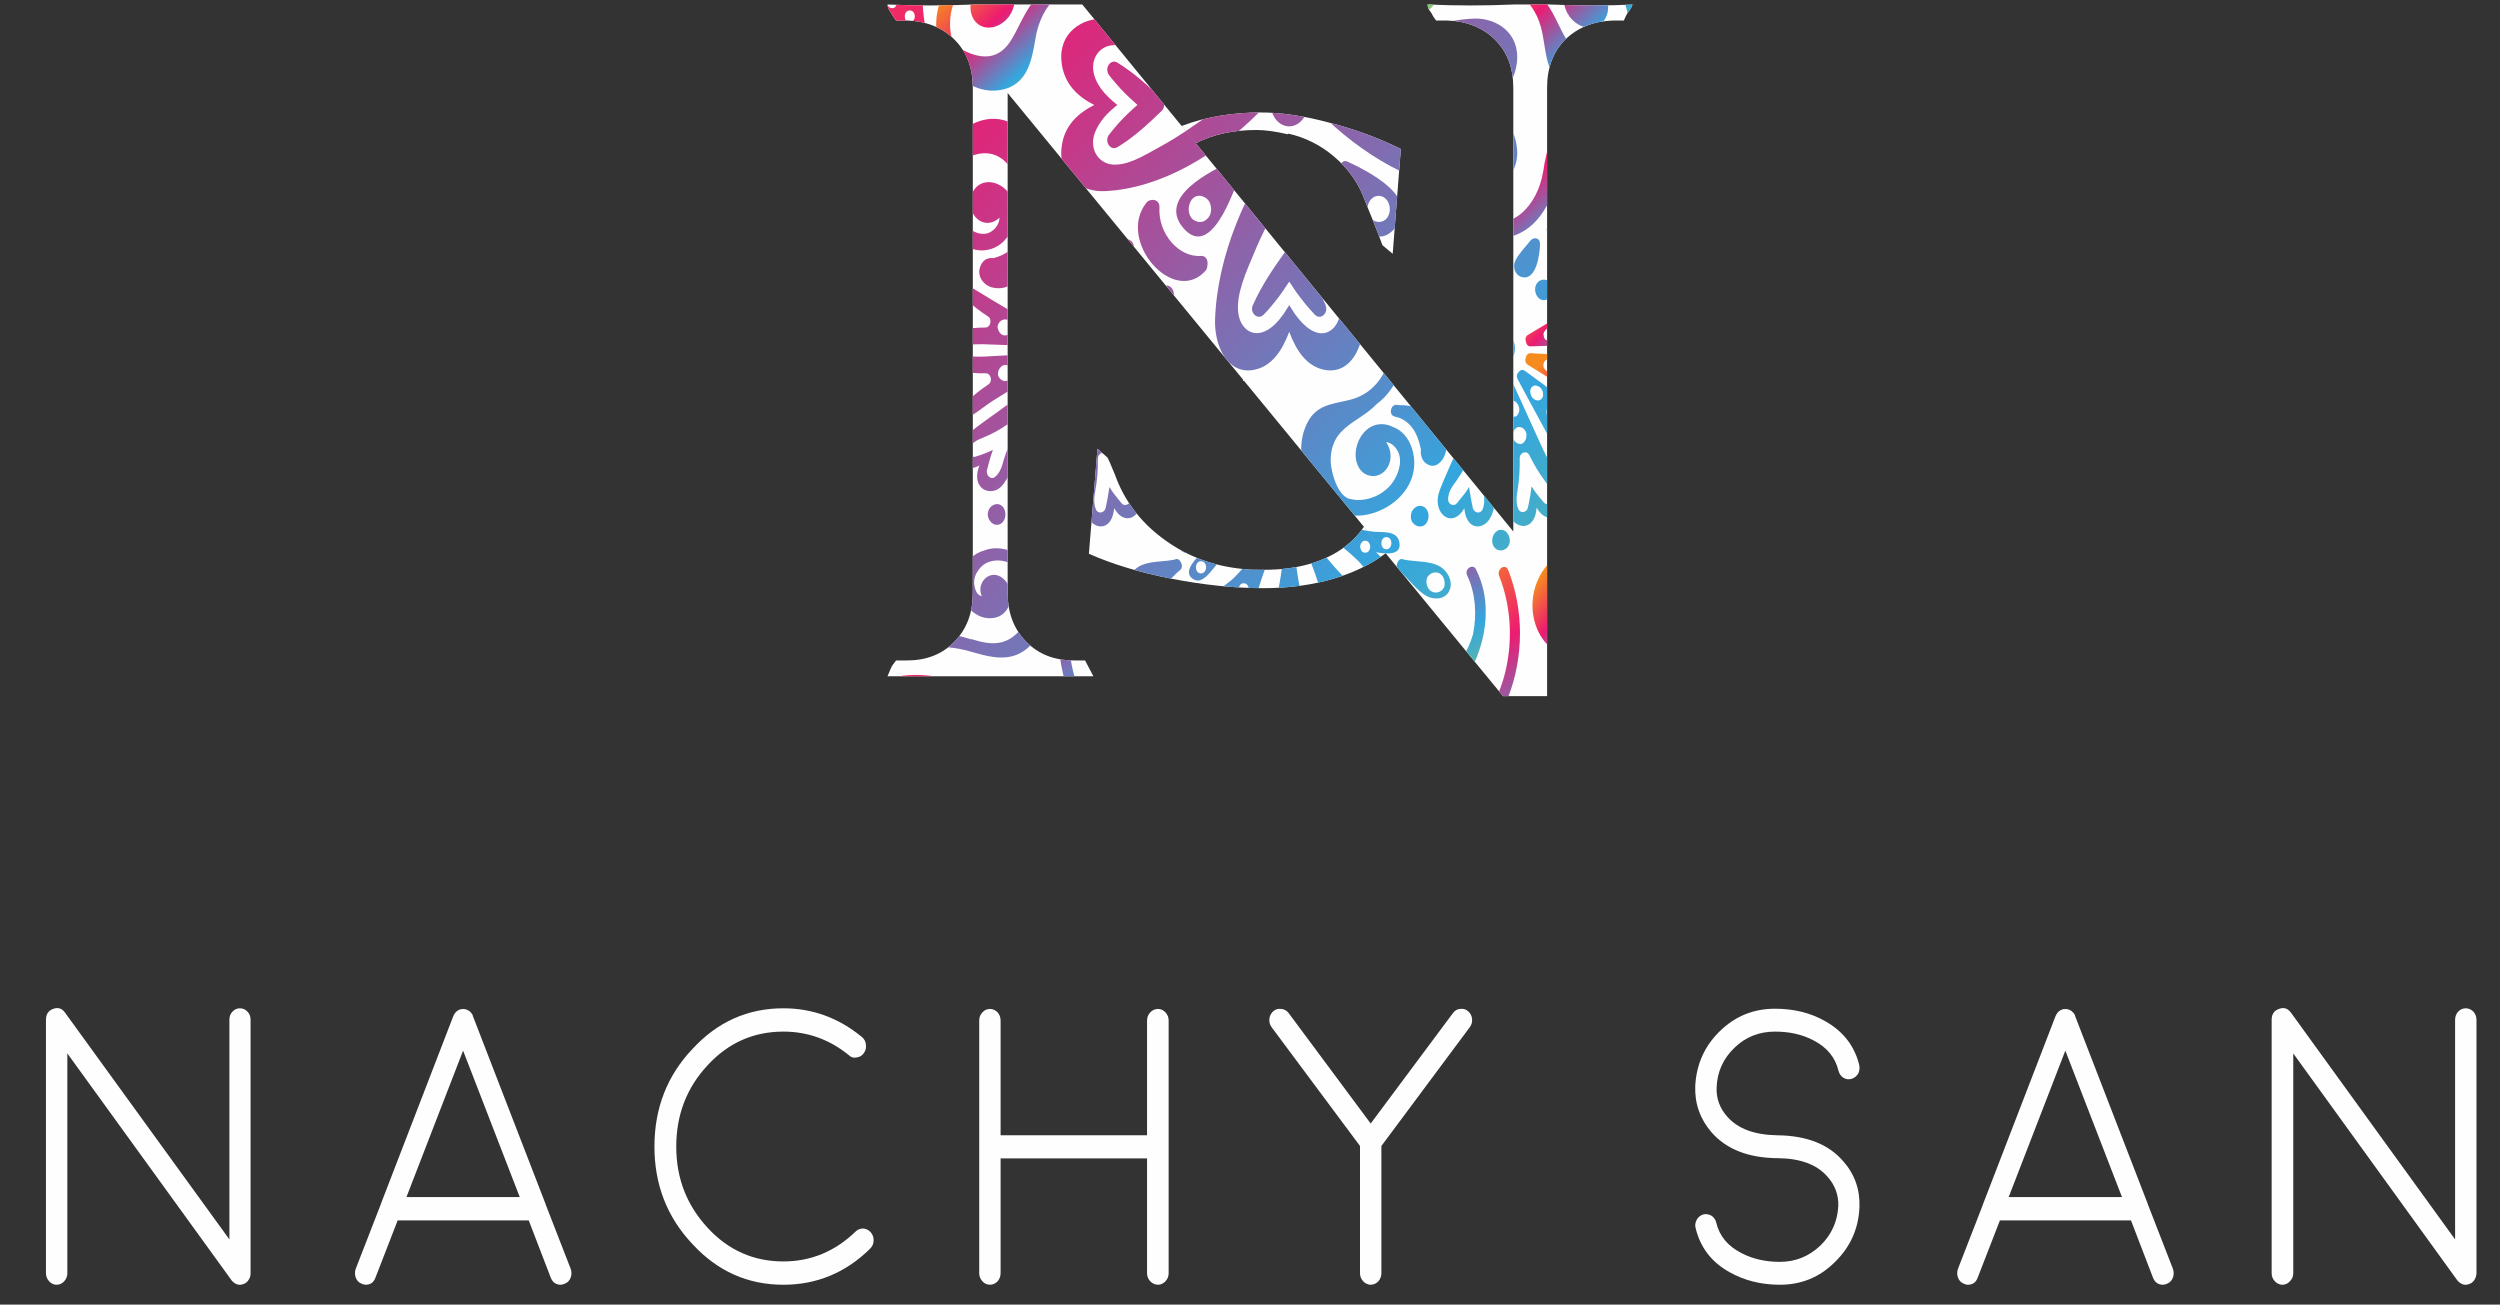 <?xml version="1.0" encoding="UTF-8"?>
<!DOCTYPE svg PUBLIC "-//W3C//DTD SVG 1.1//EN" "http://www.w3.org/Graphics/SVG/1.1/DTD/svg11.dtd">
<!-- Creator: CorelDRAW X7 -->
<svg xmlns="http://www.w3.org/2000/svg" xml:space="preserve" width="100%" height="100%" version="1.1" style="shape-rendering:geometricPrecision; text-rendering:geometricPrecision; image-rendering:optimizeQuality; fill-rule:evenodd; clip-rule:evenodd"
viewBox="0 0 11693 6102"
 xmlns:xlink="http://www.w3.org/1999/xlink"
 enable-background="new 0 0 612 792">
 <rect x="0" y="0" width="11693" height="6102" fill="#333333" stroke="none"/>
 <defs>
  <style type="text/css">
   <![CDATA[
    .fil151 {fill:none}
    .fil0 {fill:#FEFEFE}
    .fil152 {fill:#FEFEFE;fill-rule:nonzero}
    .fil28 {fill:url(#id1)}
    .fil133 {fill:url(#id2)}
    .fil80 {fill:url(#id3)}
    .fil6 {fill:url(#id4)}
    .fil83 {fill:url(#id5)}
    .fil138 {fill:url(#id6)}
    .fil97 {fill:url(#id7)}
    .fil105 {fill:url(#id8)}
    .fil148 {fill:url(#id9)}
    .fil116 {fill:url(#id10)}
    .fil131 {fill:url(#id11)}
    .fil74 {fill:url(#id12)}
    .fil98 {fill:url(#id13)}
    .fil69 {fill:url(#id14)}
    .fil122 {fill:url(#id15)}
    .fil15 {fill:url(#id16)}
    .fil21 {fill:url(#id17)}
    .fil125 {fill:url(#id18)}
    .fil127 {fill:url(#id19)}
    .fil85 {fill:url(#id20)}
    .fil2 {fill:url(#id21)}
    .fil140 {fill:url(#id22)}
    .fil56 {fill:url(#id23)}
    .fil81 {fill:url(#id24)}
    .fil61 {fill:url(#id25)}
    .fil78 {fill:url(#id26)}
    .fil126 {fill:url(#id27)}
    .fil42 {fill:url(#id28)}
    .fil29 {fill:url(#id29)}
    .fil135 {fill:url(#id30)}
    .fil88 {fill:url(#id31)}
    .fil128 {fill:url(#id32)}
    .fil35 {fill:url(#id33)}
    .fil103 {fill:url(#id34)}
    .fil107 {fill:url(#id35)}
    .fil119 {fill:url(#id36)}
    .fil99 {fill:url(#id37)}
    .fil25 {fill:url(#id38)}
    .fil12 {fill:url(#id39)}
    .fil100 {fill:url(#id40)}
    .fil17 {fill:url(#id41)}
    .fil44 {fill:url(#id42)}
    .fil27 {fill:url(#id43)}
    .fil144 {fill:url(#id44)}
    .fil63 {fill:url(#id45)}
    .fil137 {fill:url(#id46)}
    .fil91 {fill:url(#id47)}
    .fil87 {fill:url(#id48)}
    .fil55 {fill:url(#id49)}
    .fil142 {fill:url(#id50)}
    .fil75 {fill:url(#id51)}
    .fil13 {fill:url(#id52)}
    .fil73 {fill:url(#id53)}
    .fil117 {fill:url(#id54)}
    .fil82 {fill:url(#id55)}
    .fil11 {fill:url(#id56)}
    .fil34 {fill:url(#id57)}
    .fil39 {fill:url(#id58)}
    .fil101 {fill:url(#id59)}
    .fil123 {fill:url(#id60)}
    .fil5 {fill:url(#id61)}
    .fil70 {fill:url(#id62)}
    .fil30 {fill:url(#id63)}
    .fil104 {fill:url(#id64)}
    .fil71 {fill:url(#id65)}
    .fil9 {fill:url(#id66)}
    .fil65 {fill:url(#id67)}
    .fil150 {fill:url(#id68)}
    .fil93 {fill:url(#id69)}
    .fil136 {fill:url(#id70)}
    .fil22 {fill:url(#id71)}
    .fil67 {fill:url(#id72)}
    .fil16 {fill:url(#id73)}
    .fil1 {fill:url(#id74)}
    .fil89 {fill:url(#id75)}
    .fil112 {fill:url(#id76)}
    .fil10 {fill:url(#id77)}
    .fil62 {fill:url(#id78)}
    .fil146 {fill:url(#id79)}
    .fil24 {fill:url(#id80)}
    .fil84 {fill:url(#id81)}
    .fil60 {fill:url(#id82)}
    .fil33 {fill:url(#id83)}
    .fil110 {fill:url(#id84)}
    .fil57 {fill:url(#id85)}
    .fil54 {fill:url(#id86)}
    .fil90 {fill:url(#id87)}
    .fil111 {fill:url(#id88)}
    .fil4 {fill:url(#id89)}
    .fil32 {fill:url(#id90)}
    .fil95 {fill:url(#id91)}
    .fil51 {fill:url(#id92)}
    .fil134 {fill:url(#id93)}
    .fil66 {fill:url(#id94)}
    .fil102 {fill:url(#id95)}
    .fil59 {fill:url(#id96)}
    .fil124 {fill:url(#id97)}
    .fil77 {fill:url(#id98)}
    .fil3 {fill:url(#id99)}
    .fil118 {fill:url(#id100)}
    .fil36 {fill:url(#id101)}
    .fil94 {fill:url(#id102)}
    .fil72 {fill:url(#id103)}
    .fil141 {fill:url(#id104)}
    .fil113 {fill:url(#id105)}
    .fil76 {fill:url(#id106)}
    .fil139 {fill:url(#id107)}
    .fil58 {fill:url(#id108)}
    .fil96 {fill:url(#id109)}
    .fil92 {fill:url(#id110)}
    .fil38 {fill:url(#id111)}
    .fil147 {fill:url(#id112)}
    .fil79 {fill:url(#id113)}
    .fil106 {fill:url(#id114)}
    .fil7 {fill:url(#id115)}
    .fil41 {fill:url(#id116)}
    .fil120 {fill:url(#id117)}
    .fil19 {fill:url(#id118)}
    .fil31 {fill:url(#id119)}
    .fil14 {fill:url(#id120)}
    .fil37 {fill:url(#id121)}
    .fil132 {fill:url(#id122)}
    .fil8 {fill:url(#id123)}
    .fil46 {fill:url(#id124)}
    .fil130 {fill:url(#id125)}
    .fil115 {fill:url(#id126)}
    .fil52 {fill:url(#id127)}
    .fil149 {fill:url(#id128)}
    .fil47 {fill:url(#id129)}
    .fil23 {fill:url(#id130)}
    .fil64 {fill:url(#id131)}
    .fil129 {fill:url(#id132)}
    .fil114 {fill:url(#id133)}
    .fil49 {fill:url(#id134)}
    .fil20 {fill:url(#id135)}
    .fil68 {fill:url(#id136)}
    .fil53 {fill:url(#id137)}
    .fil48 {fill:url(#id138)}
    .fil143 {fill:url(#id139)}
    .fil145 {fill:url(#id140)}
    .fil121 {fill:url(#id141)}
    .fil18 {fill:url(#id142)}
    .fil26 {fill:url(#id143)}
    .fil86 {fill:url(#id144)}
    .fil50 {fill:url(#id145)}
    .fil43 {fill:url(#id146)}
    .fil45 {fill:url(#id147)}
    .fil109 {fill:url(#id148)}
    .fil40 {fill:url(#id149)}
    .fil108 {fill:url(#id150)}
   ]]>
  </style>
   <clipPath id="id0">
    <path d="M5527 589c118,-45 248,-63 370,-63 92,0 198,15 318,47 120,31 233,72 337,124l-38 490 -48 -40c-13,-36 -28,-75 -45,-117 -17,-41 -32,-79 -45,-112 -29,-72 -75,-134 -138,-187 -63,-53 -133,-88 -212,-106l-3 3c-56,-13 -104,-20 -146,-20 -110,0 -205,21 -284,62l-66 -81zm294 1194c-3,-1 -6,-2 -8,-2 1,-2 1,-3 2,-4l6 6zm660 805c-73,55 -157,93 -245,119 -98,29 -207,44 -327,44 -136,0 -279,-15 -428,-44 -149,-29 -278,-68 -388,-117l40 -491 47 41c8,16 16,33 23,52 9,19 15,37 21,52 46,115 123,210 229,285 105,75 225,119 359,132 34,5 67,4 101,4 157,0 284,-37 379,-109 36,-28 65,-58 87,-92l102 124zm1154 -2567c0,6 -7,20 -23,40 -7,13 -13,25 -17,35l-51 0c-91,3 -165,33 -223,89 -57,57 -85,132 -85,226l0 2406 0 439 -206 0 -217 -264 -2100 -2557 0 2337c0,95 29,170 86,229 58,59 132,88 224,88l52 0 39 74 -401 0 -84 0 -79 0 -399 0c12,-29 20,-48 25,-54 6,-7 11,-14 15,-20l52 0c90,0 165,-29 221,-88 58,-59 86,-134 86,-229l0 -2360c0,-95 -28,-169 -86,-227 -56,-56 -131,-86 -221,-89l-52 0c-8,-10 -16,-22 -23,-35 -11,-14 -17,-27 -17,-40 129,6 264,6 405,0l79 0 84 0 343 0 2016 2465 0 -2074c0,-95 -28,-169 -86,-227 -57,-56 -132,-86 -223,-89l-52 0c-8,-10 -16,-22 -22,-35 -12,-14 -18,-27 -18,-40 130,6 266,6 407,0l79 0 84 0c141,6 274,6 399,0l-11 0z"/>
   </clipPath>
  <linearGradient id="id1" gradientUnits="userSpaceOnUse" x1="2931.38" y1="-2169.45" x2="8634.46" y2="3521.31">
   <stop offset="0" style="stop-opacity:1; stop-color:#F68B1F"/>
   <stop offset="0.349" style="stop-opacity:1; stop-color:#ED1B71"/>
   <stop offset="0.722" style="stop-opacity:1; stop-color:#34A6DE"/>
   <stop offset="1" style="stop-opacity:1; stop-color:#8AC871"/>
  </linearGradient>
  <linearGradient id="id2" gradientUnits="userSpaceOnUse" xlink:href="#id1" x1="1884.27" y1="-1297.77" x2="7833.17" y2="4651.22">
  </linearGradient>
  <linearGradient id="id3" gradientUnits="userSpaceOnUse" xlink:href="#id1" x1="6708.93" y1="2731.21" x2="6709.35" y2="2731.62">
  </linearGradient>
  <linearGradient id="id4" gradientUnits="userSpaceOnUse" xlink:href="#id1" x1="7397.1" y1="2397.75" x2="7397.56" y2="2398.2">
  </linearGradient>
  <linearGradient id="id5" gradientUnits="userSpaceOnUse" xlink:href="#id1" x1="6709.14" y1="2730.51" x2="6709.17" y2="2730.54">
  </linearGradient>
  <linearGradient id="id6" gradientUnits="userSpaceOnUse" xlink:href="#id1" x1="5986.35" y1="3496.87" x2="6073.7" y2="3599.35">
  </linearGradient>
  <linearGradient id="id7" gradientUnits="userSpaceOnUse" xlink:href="#id1" x1="2750.71" y1="-1982.17" x2="8465.74" y2="3745.2">
  </linearGradient>
  <linearGradient id="id8" gradientUnits="userSpaceOnUse" xlink:href="#id1" x1="3122.78" y1="-2375.12" x2="8826.07" y2="3315.91">
  </linearGradient>
  <linearGradient id="id9" gradientUnits="userSpaceOnUse" xlink:href="#id1" x1="1094.76" y1="12.606" x2="6773.96" y2="5704.07">
  </linearGradient>
  <linearGradient id="id10" gradientUnits="userSpaceOnUse" xlink:href="#id1" x1="2100.45" y1="-1309.41" x2="7889.07" y2="4479.27">
  </linearGradient>
  <linearGradient id="id11" gradientUnits="userSpaceOnUse" xlink:href="#id1" x1="2241.19" y1="-1357.96" x2="7945.45" y2="4334.17">
  </linearGradient>
  <linearGradient id="id12" gradientUnits="userSpaceOnUse" xlink:href="#id1" x1="1951.73" y1="-833.402" x2="7433.65" y2="4651.54">
  </linearGradient>
  <linearGradient id="id13" gradientUnits="userSpaceOnUse" xlink:href="#id1" x1="2806.91" y1="-1984.15" x2="8462.83" y2="3671.78">
  </linearGradient>
  <linearGradient id="id14" gradientUnits="userSpaceOnUse" xlink:href="#id1" x1="1846.29" y1="-1110.35" x2="7674.11" y2="4729.45">
  </linearGradient>
  <linearGradient id="id15" gradientUnits="userSpaceOnUse" xlink:href="#id1" x1="2292.7" y1="-1358" x2="7946.51" y2="4296.02">
  </linearGradient>
  <linearGradient id="id16" gradientUnits="userSpaceOnUse" xlink:href="#id1" x1="2377.19" y1="-1487.26" x2="8068.33" y2="4203.87">
  </linearGradient>
  <linearGradient id="id17" gradientUnits="userSpaceOnUse" xlink:href="#id1" x1="2419.89" y1="-1475.69" x2="8023.8" y2="4140.43">
  </linearGradient>
  <linearGradient id="id18" gradientUnits="userSpaceOnUse" xlink:href="#id1" x1="2881.77" y1="-2098.62" x2="8573.57" y2="3605.14">
  </linearGradient>
  <linearGradient id="id19" gradientUnits="userSpaceOnUse" xlink:href="#id1" x1="3338.64" y1="-2612.13" x2="9017.64" y2="3079.63">
  </linearGradient>
  <linearGradient id="id20" gradientUnits="userSpaceOnUse" xlink:href="#id1" x1="2502.28" y1="-1541.4" x2="8130.9" y2="4074.76">
  </linearGradient>
  <linearGradient id="id21" gradientUnits="userSpaceOnUse" xlink:href="#id1" x1="4110.26" y1="619.512" x2="5540.81" y2="2046.56">
  </linearGradient>
  <linearGradient id="id22" gradientUnits="userSpaceOnUse" xlink:href="#id1" x1="1675.67" y1="-892.878" x2="7490.33" y2="4946.46">
  </linearGradient>
  <linearGradient id="id23" gradientUnits="userSpaceOnUse" xlink:href="#id1" x1="3507.03" y1="-2660.78" x2="9073.52" y2="2905.62">
  </linearGradient>
  <linearGradient id="id24" gradientUnits="userSpaceOnUse" xlink:href="#id1" x1="2048.74" y1="-2114.01" x2="6097.51" y2="1933.67">
  </linearGradient>
  <linearGradient id="id25" gradientUnits="userSpaceOnUse" xlink:href="#id1" x1="1991.15" y1="-813.457" x2="7434.68" y2="4642.29">
  </linearGradient>
  <linearGradient id="id26" gradientUnits="userSpaceOnUse" xlink:href="#id1" x1="4106.29" y1="1280.83" x2="4106.77" y2="1281.3">
  </linearGradient>
  <linearGradient id="id27" gradientUnits="userSpaceOnUse" xlink:href="#id1" x1="2175.98" y1="-1253.4" x2="7867.07" y2="4438.03">
  </linearGradient>
  <linearGradient id="id28" gradientUnits="userSpaceOnUse" xlink:href="#id1" x1="5661.49" y1="2587.07" x2="6398.63" y2="3694.93">
  </linearGradient>
  <linearGradient id="id29" gradientUnits="objectBoundingBox" xlink:href="#id1" x1="16.667%" y1="23.077%" x2="83.333%" y2="84.615%">
  </linearGradient>
  <linearGradient id="id30" gradientUnits="userSpaceOnUse" xlink:href="#id1" x1="2397.24" y1="-1456.36" x2="8037.74" y2="4184.28">
  </linearGradient>
  <linearGradient id="id31" gradientUnits="userSpaceOnUse" xlink:href="#id1" x1="1732.04" y1="-987.417" x2="7557.99" y2="4925.94">
  </linearGradient>
  <linearGradient id="id32" gradientUnits="userSpaceOnUse" xlink:href="#id1" x1="2029.74" y1="-1310.88" x2="7858.34" y2="4517.33">
  </linearGradient>
  <linearGradient id="id33" gradientUnits="userSpaceOnUse" xlink:href="#id1" x1="2034.98" y1="-1101.78" x2="7725.97" y2="4589.17">
  </linearGradient>
  <linearGradient id="id34" gradientUnits="userSpaceOnUse" xlink:href="#id1" x1="3164.31" y1="-2420.13" x2="8856.16" y2="3284.02">
  </linearGradient>
  <linearGradient id="id35" gradientUnits="userSpaceOnUse" xlink:href="#id1" x1="3153.53" y1="-2395.61" x2="8832.91" y2="3296.07">
  </linearGradient>
  <linearGradient id="id36" gradientUnits="userSpaceOnUse" xlink:href="#id1" x1="2952.54" y1="-1982.87" x2="8508.72" y2="3573.37">
  </linearGradient>
  <linearGradient id="id37" gradientUnits="userSpaceOnUse" xlink:href="#id1" x1="3401.02" y1="-2693.87" x2="9091.82" y2="2996.72">
  </linearGradient>
  <linearGradient id="id38" gradientUnits="userSpaceOnUse" xlink:href="#id1" x1="2290.02" y1="-1491.05" x2="8057.68" y2="4276.53">
  </linearGradient>
  <linearGradient id="id39" gradientUnits="userSpaceOnUse" xlink:href="#id1" x1="2446.66" y1="-1579.98" x2="8137.78" y2="4111.37">
  </linearGradient>
  <linearGradient id="id40" gradientUnits="userSpaceOnUse" xlink:href="#id1" x1="3367.43" y1="-2684.12" x2="9083.37" y2="3032.06">
  </linearGradient>
  <linearGradient id="id41" gradientUnits="userSpaceOnUse" xlink:href="#id1" x1="2163.8" y1="-1258.37" x2="7855.13" y2="4432.76">
  </linearGradient>
  <linearGradient id="id42" gradientUnits="userSpaceOnUse" xlink:href="#id1" x1="1320.78" y1="-64.469" x2="6840.48" y2="5467.21">
  </linearGradient>
  <linearGradient id="id43" gradientUnits="userSpaceOnUse" xlink:href="#id1" x1="1649.6" y1="-649.717" x2="7341.17" y2="5053.89">
  </linearGradient>
  <linearGradient id="id44" gradientUnits="userSpaceOnUse" xlink:href="#id1" x1="1401.65" y1="-362.346" x2="7090.11" y2="5338.32">
  </linearGradient>
  <linearGradient id="id45" gradientUnits="userSpaceOnUse" xlink:href="#id1" x1="1753.72" y1="-1030.33" x2="7669.75" y2="4897.82">
  </linearGradient>
  <linearGradient id="id46" gradientUnits="userSpaceOnUse" xlink:href="#id1" x1="2239.6" y1="-958.783" x2="7647.68" y2="4437.13">
  </linearGradient>
  <linearGradient id="id47" gradientUnits="userSpaceOnUse" xlink:href="#id1" x1="1396.96" y1="-347.87" x2="7076.05" y2="5343.81">
  </linearGradient>
  <linearGradient id="id48" gradientUnits="userSpaceOnUse" xlink:href="#id1" x1="5350.67" y1="2730.81" x2="5351.19" y2="2731.33">
  </linearGradient>
  <linearGradient id="id49" gradientUnits="userSpaceOnUse" xlink:href="#id1" x1="5898.35" y1="-166.303" x2="6161.68" y2="323.839">
  </linearGradient>
  <linearGradient id="id50" gradientUnits="userSpaceOnUse" xlink:href="#id1" x1="1721.48" y1="-716.469" x2="7400.19" y2="4962.11">
  </linearGradient>
  <linearGradient id="id51" gradientUnits="userSpaceOnUse" xlink:href="#id1" x1="1421.37" y1="-1419.32" x2="4107.23" y2="1103.98">
  </linearGradient>
  <linearGradient id="id52" gradientUnits="userSpaceOnUse" xlink:href="#id1" x1="2308.63" y1="-1413.66" x2="7999.78" y2="4277.43">
  </linearGradient>
  <linearGradient id="id53" gradientUnits="userSpaceOnUse" xlink:href="#id1" x1="1798.63" y1="-872.126" x2="7515.48" y2="4857.02">
  </linearGradient>
  <linearGradient id="id54" gradientUnits="userSpaceOnUse" xlink:href="#id1" x1="3461.16" y1="-2777.57" x2="9152.87" y2="2914.22">
  </linearGradient>
  <linearGradient id="id55" gradientUnits="userSpaceOnUse" xlink:href="#id1" x1="6611.28" y1="2459.97" x2="6768.49" y2="2959.86">
  </linearGradient>
  <linearGradient id="id56" gradientUnits="userSpaceOnUse" xlink:href="#id1" x1="3103.69" y1="-2385.51" x2="8807.39" y2="3330.74">
  </linearGradient>
  <linearGradient id="id57" gradientUnits="userSpaceOnUse" xlink:href="#id1" x1="1765.03" y1="-776.004" x2="7455.86" y2="4915.19">
  </linearGradient>
  <linearGradient id="id58" gradientUnits="userSpaceOnUse" xlink:href="#id1" x1="1990.8" y1="-1054.74" x2="7682.05" y2="4636.66">
  </linearGradient>
  <linearGradient id="id59" gradientUnits="userSpaceOnUse" xlink:href="#id1" x1="2889.66" y1="-2106.5" x2="8580.96" y2="3596.69">
  </linearGradient>
  <linearGradient id="id60" gradientUnits="userSpaceOnUse" xlink:href="#id1" x1="3215.04" y1="-2782.96" x2="9114.48" y2="3116.57">
  </linearGradient>
  <linearGradient id="id61" gradientUnits="userSpaceOnUse" xlink:href="#id1" x1="2243.5" y1="-1519.78" x2="8033.29" y2="4254.93">
  </linearGradient>
  <linearGradient id="id62" gradientUnits="userSpaceOnUse" xlink:href="#id1" x1="2194.83" y1="-1288.37" x2="7899.38" y2="4490.37">
  </linearGradient>
  <linearGradient id="id63" gradientUnits="userSpaceOnUse" xlink:href="#id1" x1="1644.23" y1="-631.484" x2="7323.67" y2="5060.22">
  </linearGradient>
  <linearGradient id="id64" gradientUnits="userSpaceOnUse" xlink:href="#id1" x1="3563.24" y1="-2884.04" x2="9266.49" y2="2807.04">
  </linearGradient>
  <linearGradient id="id65" gradientUnits="userSpaceOnUse" xlink:href="#id1" x1="2156.2" y1="-1307.09" x2="7884.94" y2="4421.5">
  </linearGradient>
  <linearGradient id="id66" gradientUnits="userSpaceOnUse" xlink:href="#id1" x1="2998.43" y1="-2485.76" x2="8884.91" y2="3388.54">
  </linearGradient>
  <linearGradient id="id67" gradientUnits="userSpaceOnUse" xlink:href="#id1" x1="2074.96" y1="-1070.37" x2="7676.78" y2="4531.5">
  </linearGradient>
  <linearGradient id="id68" gradientUnits="userSpaceOnUse" xlink:href="#id1" x1="993.528" y1="121.24" x2="6672.62" y2="5812.81">
  </linearGradient>
  <linearGradient id="id69" gradientUnits="userSpaceOnUse" xlink:href="#id1" x1="1316.08" y1="-271.008" x2="7019.64" y2="5432.35">
  </linearGradient>
  <linearGradient id="id70" gradientUnits="userSpaceOnUse" xlink:href="#id1" x1="2435.61" y1="-1602.98" x2="8177.9" y2="4139.36">
  </linearGradient>
  <linearGradient id="id71" gradientUnits="userSpaceOnUse" xlink:href="#id1" x1="2510.28" y1="-1947.16" x2="8399.98" y2="3930.32">
  </linearGradient>
  <linearGradient id="id72" gradientUnits="userSpaceOnUse" xlink:href="#id1" x1="1963.03" y1="-1136.08" x2="7744.16" y2="4645.01">
  </linearGradient>
  <linearGradient id="id73" gradientUnits="userSpaceOnUse" xlink:href="#id1" x1="3084.13" y1="-2364.08" x2="8799.45" y2="3338.82">
  </linearGradient>
  <linearGradient id="id74" gradientUnits="userSpaceOnUse" xlink:href="#id1" x1="962.134" y1="-641.807" x2="7206.61" y2="5621.05">
  </linearGradient>
  <linearGradient id="id75" gradientUnits="userSpaceOnUse" xlink:href="#id1" x1="5350.85" y1="2730.39" x2="5350.9" y2="2730.45">
  </linearGradient>
  <linearGradient id="id76" gradientUnits="userSpaceOnUse" xlink:href="#id1" x1="2230.66" y1="-1242.03" x2="7837" y2="4364.14">
  </linearGradient>
  <linearGradient id="id77" gradientUnits="userSpaceOnUse" xlink:href="#id1" x1="2548.89" y1="-1708.02" x2="8240.4" y2="3983.48">
  </linearGradient>
  <linearGradient id="id78" gradientUnits="userSpaceOnUse" xlink:href="#id1" x1="2902.77" y1="-2255.79" x2="8672.13" y2="3525.82">
  </linearGradient>
  <linearGradient id="id79" gradientUnits="userSpaceOnUse" xlink:href="#id1" x1="4403.86" y1="3557.12" x2="4453.57" y2="3625.31">
  </linearGradient>
  <linearGradient id="id80" gradientUnits="userSpaceOnUse" xlink:href="#id1" x1="4543.89" y1="-139.354" x2="5019.34" y2="379.642">
  </linearGradient>
  <linearGradient id="id81" gradientUnits="userSpaceOnUse" xlink:href="#id1" x1="2265.47" y1="-1811.24" x2="8232.95" y2="4127.93">
  </linearGradient>
  <linearGradient id="id82" gradientUnits="userSpaceOnUse" xlink:href="#id1" x1="1842.43" y1="-859.65" x2="7534.01" y2="4831.93">
  </linearGradient>
  <linearGradient id="id83" gradientUnits="userSpaceOnUse" xlink:href="#id1" x1="2710.56" y1="-1896.58" x2="8401.73" y2="3807.35">
  </linearGradient>
  <linearGradient id="id84" gradientUnits="userSpaceOnUse" xlink:href="#id1" x1="3051.62" y1="-2426.42" x2="8828.62" y2="3350.54">
  </linearGradient>
  <linearGradient id="id85" gradientUnits="userSpaceOnUse" xlink:href="#id1" x1="2769.25" y1="-2101.26" x2="8562.68" y2="3704.36">
  </linearGradient>
  <linearGradient id="id86" gradientUnits="userSpaceOnUse" xlink:href="#id1" x1="2656.17" y1="-1486.81" x2="8162.59" y2="4019.65">
  </linearGradient>
  <linearGradient id="id87" gradientUnits="userSpaceOnUse" xlink:href="#id1" x1="1999.93" y1="-737.705" x2="7445.65" y2="4708">
  </linearGradient>
  <linearGradient id="id88" gradientUnits="userSpaceOnUse" xlink:href="#id1" x1="2398.69" y1="-1528.76" x2="8090.21" y2="4162.69">
  </linearGradient>
  <linearGradient id="id89" gradientUnits="userSpaceOnUse" xlink:href="#id1" x1="3638.97" y1="1338.57" x2="5123.93" y2="2804.42">
  </linearGradient>
  <linearGradient id="id90" gradientUnits="userSpaceOnUse" xlink:href="#id1" x1="1798.44" y1="-815.087" x2="7477.89" y2="4876.7">
  </linearGradient>
  <linearGradient id="id91" gradientUnits="userSpaceOnUse" xlink:href="#id1" x1="1266.28" y1="-327.154" x2="7043.54" y2="5462.03">
  </linearGradient>
  <linearGradient id="id92" gradientUnits="userSpaceOnUse" xlink:href="#id1" x1="1281.78" y1="-16.665" x2="6813.07" y2="5526.85">
  </linearGradient>
  <linearGradient id="id93" gradientUnits="userSpaceOnUse" xlink:href="#id1" x1="2023.84" y1="-1311.32" x2="7998.19" y2="4663.01">
  </linearGradient>
  <linearGradient id="id94" gradientUnits="userSpaceOnUse" xlink:href="#id1" x1="2637.62" y1="-2192.65" x2="8565.34" y2="3735.16">
  </linearGradient>
  <linearGradient id="id95" gradientUnits="userSpaceOnUse" xlink:href="#id1" x1="2898.52" y1="-2129.24" x2="8613.9" y2="3574.45">
  </linearGradient>
  <linearGradient id="id96" gradientUnits="userSpaceOnUse" xlink:href="#id1" x1="3074.95" y1="-2352.12" x2="8790.94" y2="3363.89">
  </linearGradient>
  <linearGradient id="id97" gradientUnits="userSpaceOnUse" xlink:href="#id1" x1="2190.39" y1="-1284.24" x2="7881.87" y2="4419.46">
  </linearGradient>
  <linearGradient id="id98" gradientUnits="userSpaceOnUse" xlink:href="#id1" x1="3988.76" y1="1156.89" x2="4208.84" y2="1389.57">
  </linearGradient>
  <linearGradient id="id99" gradientUnits="userSpaceOnUse" xlink:href="#id1" x1="2530.22" y1="-2503.26" x2="6126.81" y2="1016.19">
  </linearGradient>
  <linearGradient id="id100" gradientUnits="userSpaceOnUse" xlink:href="#id1" x1="2276.04" y1="-1417.45" x2="8004.46" y2="4311.15">
  </linearGradient>
  <linearGradient id="id101" gradientUnits="userSpaceOnUse" xlink:href="#id1" x1="2578.85" y1="-1739.96" x2="8270.38" y2="3951.11">
  </linearGradient>
  <linearGradient id="id102" gradientUnits="userSpaceOnUse" xlink:href="#id1" x1="2298.57" y1="-1492.28" x2="8038.2" y2="4235.24">
  </linearGradient>
  <linearGradient id="id103" gradientUnits="userSpaceOnUse" xlink:href="#id1" x1="4733.97" y1="2209.33" x2="6487.89" y2="3972.9">
  </linearGradient>
  <linearGradient id="id104" gradientUnits="userSpaceOnUse" xlink:href="#id1" x1="2323.29" y1="-1421.87" x2="7989.92" y2="4244.35">
  </linearGradient>
  <linearGradient id="id105" gradientUnits="userSpaceOnUse" xlink:href="#id1" x1="2745.58" y1="-1920.98" x2="8436.17" y2="3757.27">
  </linearGradient>
  <linearGradient id="id106" gradientUnits="userSpaceOnUse" xlink:href="#id1" x1="4106.01" y1="1281.24" x2="4106.04" y2="1281.26">
  </linearGradient>
  <linearGradient id="id107" gradientUnits="userSpaceOnUse" xlink:href="#id1" x1="1931.37" y1="-1106.48" x2="7684.59" y2="4659.11">
  </linearGradient>
  <linearGradient id="id108" gradientUnits="userSpaceOnUse" xlink:href="#id1" x1="2905.99" y1="-2010.38" x2="8484.66" y2="3568.28">
  </linearGradient>
  <linearGradient id="id109" gradientUnits="userSpaceOnUse" xlink:href="#id1" x1="3514.36" y1="-2779.45" x2="9170.27" y2="2876.48">
  </linearGradient>
  <linearGradient id="id110" gradientUnits="userSpaceOnUse" xlink:href="#id1" x1="7607.69" y1="2817.2" x2="7667.86" y2="2864.64">
  </linearGradient>
  <linearGradient id="id111" gradientUnits="userSpaceOnUse" xlink:href="#id1" x1="4375.69" y1="-185.681" x2="4378.52" y2="-169.736">
  </linearGradient>
  <linearGradient id="id112" gradientUnits="userSpaceOnUse" xlink:href="#id1" x1="7601.58" y1="3559.9" x2="7652.25" y2="3622.7">
  </linearGradient>
  <linearGradient id="id113" gradientUnits="userSpaceOnUse" xlink:href="#id1" x1="4084.48" y1="1173.93" x2="4223.29" y2="1271.28">
  </linearGradient>
  <linearGradient id="id114" gradientUnits="userSpaceOnUse" xlink:href="#id1" x1="2724.73" y1="-1912.39" x2="8416.56" y2="3791.79">
  </linearGradient>
  <linearGradient id="id115" gradientUnits="userSpaceOnUse" xlink:href="#id1" x1="5345.78" y1="-143.26" x2="5489.81" y2="5.862">
  </linearGradient>
  <linearGradient id="id116" gradientUnits="userSpaceOnUse" xlink:href="#id1" x1="4117.9" y1="1463.79" x2="4159.05" y2="1532.71">
  </linearGradient>
  <linearGradient id="id117" gradientUnits="userSpaceOnUse" xlink:href="#id1" x1="7154.06" y1="-183.996" x2="7174.59" y2="-132.791">
  </linearGradient>
  <linearGradient id="id118" gradientUnits="userSpaceOnUse" xlink:href="#id1" x1="4104.55" y1="1628.91" x2="4171.58" y2="1712.38">
  </linearGradient>
  <linearGradient id="id119" gradientUnits="userSpaceOnUse" xlink:href="#id1" x1="7629.75" y1="2074.48" x2="7672.07" y2="2093.3">
  </linearGradient>
  <linearGradient id="id120" gradientUnits="userSpaceOnUse" xlink:href="#id1" x1="7606.85" y1="466.508" x2="7665.47" y2="514.756">
  </linearGradient>
  <linearGradient id="id121" gradientUnits="userSpaceOnUse" xlink:href="#id1" x1="7659.08" y1="-184.374" x2="7664.96" y2="-174.295">
  </linearGradient>
  <linearGradient id="id122" gradientUnits="userSpaceOnUse" xlink:href="#id1" x1="4113.67" y1="217.736" x2="4301.2" y2="353.598">
  </linearGradient>
  <linearGradient id="id123" gradientUnits="userSpaceOnUse" xlink:href="#id1" x1="6570.3" y1="-143.346" x2="6714.2" y2="5.965">
  </linearGradient>
  <linearGradient id="id124" gradientUnits="userSpaceOnUse" xlink:href="#id1" x1="4898.6" y1="3567.33" x2="4920.46" y2="3629.04">
  </linearGradient>
  <linearGradient id="id125" gradientUnits="userSpaceOnUse" xlink:href="#id1" x1="4114.08" y1="626.457" x2="4300.77" y2="762.63">
  </linearGradient>
  <linearGradient id="id126" gradientUnits="userSpaceOnUse" xlink:href="#id1" x1="4739.45" y1="-163.02" x2="4813.05" y2="-83.386">
  </linearGradient>
  <linearGradient id="id127" gradientUnits="userSpaceOnUse" xlink:href="#id1" x1="6874.9" y1="3516.78" x2="6930.93" y2="3639.14">
  </linearGradient>
  <linearGradient id="id128" gradientUnits="userSpaceOnUse" xlink:href="#id1" x1="7655.82" y1="3312.72" x2="7670.16" y2="3315.42">
  </linearGradient>
  <linearGradient id="id129" gradientUnits="userSpaceOnUse" xlink:href="#id1" x1="4694.63" y1="3484.79" x2="4771.43" y2="3649.46">
  </linearGradient>
  <linearGradient id="id130" gradientUnits="userSpaceOnUse" xlink:href="#id1" x1="7032.91" y1="-133.882" x2="7510.57" y2="375.862">
  </linearGradient>
  <linearGradient id="id131" gradientUnits="userSpaceOnUse" xlink:href="#id1" x1="7245.35" y1="1665.39" x2="7557.14" y2="1969.42">
  </linearGradient>
  <linearGradient id="id132" gradientUnits="userSpaceOnUse" xlink:href="#id1" x1="4125.68" y1="419.37" x2="4265.02" y2="561.957">
  </linearGradient>
  <linearGradient id="id133" gradientUnits="userSpaceOnUse" xlink:href="#id1" x1="7246.53" y1="-162.606" x2="7320.13" y2="-83.787">
  </linearGradient>
  <linearGradient id="id134" gradientUnits="userSpaceOnUse" xlink:href="#id1" x1="5009.36" y1="3577.28" x2="5023.4" y2="3628.6">
  </linearGradient>
  <linearGradient id="id135" gradientUnits="userSpaceOnUse" xlink:href="#id1" x1="6770.44" y1="2679.06" x2="7531.95" y2="3603.78">
  </linearGradient>
  <linearGradient id="id136" gradientUnits="userSpaceOnUse" xlink:href="#id1" x1="7246.79" y1="1309.09" x2="7556.22" y2="1609.88">
  </linearGradient>
  <linearGradient id="id137" gradientUnits="userSpaceOnUse" xlink:href="#id1" x1="5129.18" y1="3516.82" x2="5185.06" y2="3639.12">
  </linearGradient>
  <linearGradient id="id138" gradientUnits="userSpaceOnUse" xlink:href="#id1" x1="7036.65" y1="3577.26" x2="7050.78" y2="3628.61">
  </linearGradient>
  <linearGradient id="id139" gradientUnits="userSpaceOnUse" xlink:href="#id1" x1="7224.54" y1="2670.61" x2="7611.08" y2="2972.02">
  </linearGradient>
  <linearGradient id="id140" gradientUnits="userSpaceOnUse" xlink:href="#id1" x1="4069.7" y1="1991.79" x2="4278.19" y2="2124.13">
  </linearGradient>
  <linearGradient id="id141" gradientUnits="userSpaceOnUse" xlink:href="#id1" x1="4885.5" y1="-183.961" x2="4905.93" y2="-132.807">
  </linearGradient>
  <linearGradient id="id142" gradientUnits="userSpaceOnUse" xlink:href="#id1" x1="4431.48" y1="2623.23" x2="5097.38" y2="3659.69">
  </linearGradient>
  <linearGradient id="id143" gradientUnits="userSpaceOnUse" xlink:href="#id1" x1="7030.14" y1="610.717" x2="7513.32" y2="1120.57">
  </linearGradient>
  <linearGradient id="id144" gradientUnits="userSpaceOnUse" xlink:href="#id1" x1="4136.24" y1="-179.555" x2="4171.52" y2="-98.26">
  </linearGradient>
  <linearGradient id="id145" gradientUnits="userSpaceOnUse" xlink:href="#id1" x1="7288.61" y1="3484.79" x2="7365.44" y2="3649.45">
  </linearGradient>
  <linearGradient id="id146" gradientUnits="userSpaceOnUse" xlink:href="#id1" x1="4108.83" y1="2616.33" x2="4244.77" y2="2730.09">
  </linearGradient>
  <linearGradient id="id147" gradientUnits="userSpaceOnUse" xlink:href="#id1" x1="7139.57" y1="3567.33" x2="7161.48" y2="3629.04">
  </linearGradient>
  <linearGradient id="id148" gradientUnits="userSpaceOnUse" xlink:href="#id1" x1="6823.85" y1="-190.441" x2="6838.43" y2="-130.902">
  </linearGradient>
  <linearGradient id="id149" gradientUnits="userSpaceOnUse" xlink:href="#id1" x1="7636.35" y1="1194.66" x2="7672.57" y2="1208.2">
  </linearGradient>
  <linearGradient id="id150" gradientUnits="userSpaceOnUse" xlink:href="#id1" x1="5221.66" y1="-190.441" x2="5236.23" y2="-130.921">
  </linearGradient>
 </defs>
 <g id="Camada_x0020_1">
  <g>
   <path class="fil0" d="M5527 589c118,-45 248,-63 370,-63 92,0 198,15 318,47 120,31 233,72 337,124l-38 490 -48 -40c-13,-36 -28,-75 -45,-117 -17,-41 -32,-79 -45,-112 -29,-72 -75,-134 -138,-187 -63,-53 -133,-88 -212,-106l-3 3c-56,-13 -104,-20 -146,-20 -110,0 -205,21 -284,62l-66 -81zm294 1194c-3,-1 -6,-2 -8,-2 1,-2 1,-3 2,-4l6 6zm660 805c-73,55 -157,93 -245,119 -98,29 -207,44 -327,44 -136,0 -279,-15 -428,-44 -149,-29 -278,-68 -388,-117l40 -491 47 41c8,16 16,33 23,52 9,19 15,37 21,52 46,115 123,210 229,285 105,75 225,119 359,132 34,5 67,4 101,4 157,0 284,-37 379,-109 36,-28 65,-58 87,-92l102 124zm1154 -2567c0,6 -7,20 -23,40 -7,13 -13,25 -17,35l-51 0c-91,3 -165,33 -223,89 -57,57 -85,132 -85,226l0 2406 0 439 -206 0 -217 -264 -2100 -2557 0 2337c0,95 29,170 86,229 58,59 132,88 224,88l52 0 39 74 -401 0 -84 0 -79 0 -399 0c12,-29 20,-48 25,-54 6,-7 11,-14 15,-20l52 0c90,0 165,-29 221,-88 58,-59 86,-134 86,-229l0 -2360c0,-95 -28,-169 -86,-227 -56,-56 -131,-86 -221,-89l-52 0c-8,-10 -16,-22 -23,-35 -11,-14 -17,-27 -17,-40 129,6 264,6 405,0l79 0 84 0 343 0 2016 2465 0 -2074c0,-95 -28,-169 -86,-227 -57,-56 -132,-86 -223,-89l-52 0c-8,-10 -16,-22 -22,-35 -12,-14 -18,-27 -18,-40 130,6 266,6 407,0l79 0 84 0c141,6 274,6 399,0l-11 0z"/>
  </g>
  <g style="clip-path:url(#id0)">
   <g>
    <g id="_1958641854864">
     <path id="1" class="fil1" d="M4974 3458c2,-5 4,-9 5,-14 -1,3 -3,6 -4,10 0,1 -1,2 -1,4z"/>
     <path class="fil2" d="M4846 1354l0 0 0 0c0,0 -1,1 -1,1 0,0 1,-1 1,-1 0,0 0,0 0,0z"/>
     <path class="fil3" d="M6772 1870c0,0 0,0 0,0 0,0 0,0 0,-1 0,0 0,0 0,0l0 0 0 1z"/>
     <path class="fil4" d="M4392 2082l0 0 0 0c0,0 0,1 0,1 0,0 0,-1 0,-1 0,0 0,0 0,0z"/>
     <path class="fil5" d="M7081 3444c0,0 0,0 0,0 1,5 3,9 5,13 -1,-1 -1,-2 -1,-3 -1,-4 -3,-7 -4,-10z"/>
     <path class="fil6" d="M7397 2398l0 0 0 0c0,0 1,0 1,0 -1,0 -1,0 -1,0 0,0 0,0 0,0z"/>
     <path class="fil7" d="M5384 45c19,5 41,-6 39,-35 -4,-78 34,-153 90,-194l-168 0c-31,71 -34,153 18,218 7,8 14,11 21,11z"/>
     <path class="fil8" d="M6547 -184c56,41 94,116 90,194 -2,29 20,40 39,35 7,0 14,-3 21,-11 52,-65 49,-147 18,-218l-168 0z"/>
     <path class="fil9" d="M6676 936c-19,-5 -40,6 -39,35 7,121 -90,234 -194,226 -25,-1 -35,24 -30,46 0,8 3,16 9,24 151,166 418,-144 275,-320 -7,-7 -14,-11 -21,-11z"/>
     <path class="fil10" d="M5638 1267c6,-8 9,-16 9,-24 5,-22 -5,-48 -30,-46 -104,8 -201,-105 -194,-226 2,-28 -20,-40 -39,-35 -7,0 -14,4 -21,11 -143,176 124,486 275,320z"/>
     <path class="fil11" d="M6684 1251c-31,26 -37,81 -11,114 30,38 78,33 107,-1 29,-34 34,-90 1,-124 -28,-31 -75,-24 -97,11z"/>
     <path class="fil12" d="M5376 1251c-22,-35 -69,-42 -97,-11 -32,34 -28,90 1,124 29,34 77,39 107,1 26,-33 20,-88 -11,-114z"/>
     <path class="fil13" d="M5988 2372c0,15 7,29 16,38 0,0 1,0 1,0 1,2 2,3 3,3 1,0 1,0 1,1 6,4 13,6 21,6 8,0 15,-2 21,-6 0,-1 0,-1 1,-1 1,-1 2,-2 3,-3l1 0c9,-9 16,-23 16,-38 0,-28 -19,-49 -42,-49 -23,0 -41,21 -42,49z"/>
     <path class="fil14" d="M7668 449c-6,-4 -14,-7 -22,-7 -24,0 -42,21 -42,49 0,27 18,48 42,48 8,0 16,-3 22,-7l0 -83z"/>
     <path class="fil15" d="M4378 516c1,1 2,3 3,4l0 0c8,12 20,19 33,19 24,0 42,-21 42,-48 0,-28 -18,-49 -42,-49 -13,0 -25,7 -33,19 0,0 0,0 0,0 -1,2 -2,3 -3,5 0,0 0,0 0,0 -3,7 -5,16 -5,25 0,9 2,17 5,24 0,0 0,1 0,1z"/>
     <path class="fil16" d="M7063 1693c31,-34 30,-95 -2,-128 -29,-32 -74,-23 -98,12 -30,27 -37,80 -10,114 29,38 80,37 110,2z"/>
     <path class="fil17" d="M5107 1691c27,-34 20,-87 -10,-114 -24,-35 -69,-43 -98,-12 -32,33 -32,93 -2,128 30,36 82,35 110,-2z"/>
     <path class="fil18" d="M4102 3254c71,-38 153,-46 232,-38 238,24 452,167 693,93 2,4 4,9 6,13 73,144 186,229 303,310l91 0c-18,-13 -36,-25 -53,-37 -143,-97 -275,-206 -337,-393 -55,-163 -52,-348 11,-508 13,-32 -29,-61 -42,-28 -74,187 -74,405 -1,592 -268,74 -512,-129 -780,-98 -44,5 -85,17 -123,36l0 58z"/>
     <path class="fil19" d="M4102 1710c20,-8 40,-17 60,-27 28,-15 3,-64 -25,-49 -11,6 -23,12 -35,17l0 59z"/>
     <path class="fil20" d="M7668 3166c-204,36 -404,149 -613,92 72,-186 73,-405 -1,-592 -13,-33 -55,-4 -42,28 58,147 65,314 24,467 -44,161 -137,278 -257,368 -45,35 -95,68 -145,103l92 0c95,-65 188,-133 257,-235 19,-28 35,-57 50,-88 204,63 391,-27 591,-75 14,-4 29,-7 44,-10l0 -58z"/>
     <path class="fil21" d="M4884 1041c81,81 188,94 284,42 38,-20 5,-85 -33,-65 -119,64 -244,-25 -282,-163 -26,-94 -15,-206 -98,-264 -145,-103 -341,35 -371,216 -28,167 91,421 264,353 43,-18 76,-57 88,-105 19,-49 14,-108 -16,-150 -33,-46 -97,-71 -144,-38 -45,33 -50,107 -13,149 33,37 80,33 112,2 -1,29 -18,52 -40,66 -42,26 -96,-3 -128,-37 -46,-50 -68,-127 -63,-199 0,-2 0,-3 0,-4 1,-3 1,-5 1,-8 0,-2 0,-4 1,-6 0,-6 1,-12 3,-17 17,-62 103,-93 148,-96 46,-3 89,16 120,56 44,58 66,135 111,194 0,0 0,0 1,1 15,27 33,52 55,73z"/>
     <path class="fil22" d="M6302 2407c143,33 362,-106 303,-307 -15,-50 -49,-89 -90,-103 -42,-22 -93,-17 -129,19 -40,39 -61,113 -32,168 27,51 92,57 127,14 32,-38 29,-93 2,-130 25,2 45,22 57,47 22,49 -3,112 -32,149 -43,53 -109,79 -171,74 -1,0 -3,-1 -4,-1 -2,-1 -4,-1 -7,-1 -1,0 -3,0 -5,-1 -5,-1 -10,-2 -14,-3 -53,-21 -80,-120 -83,-172 -2,-54 14,-104 49,-140 50,-52 116,-77 166,-130 0,0 1,0 1,-1 23,-17 45,-39 63,-64 69,-94 80,-219 36,-331 -17,-44 -73,-5 -56,38 55,139 -21,285 -140,329 -81,30 -177,17 -227,114 -88,169 31,397 186,432z"/>
     <path class="fil23" d="M7177 -60c-82,-80 -189,-93 -285,-42 -37,20 -5,85 33,65 119,-64 245,25 282,163 26,95 15,206 98,264 135,97 315,-17 363,-180l0 -184c-24,-97 -81,-186 -158,-210l-82 0c-5,2 -10,4 -16,6 -43,17 -76,56 -88,104 -19,49 -14,108 16,150 34,47 97,72 144,38 45,-32 50,-107 13,-149 -33,-37 -80,-33 -112,-2 1,-29 18,-52 40,-66 42,-26 96,3 128,38 46,49 68,127 63,199 0,1 0,2 0,3 0,3 -1,6 -1,9 0,2 0,4 0,6 -1,5 -2,11 -4,17 -17,61 -102,93 -147,95 -47,3 -90,-15 -121,-56 -44,-58 -66,-135 -111,-194 0,0 0,0 0,0 -16,-28 -34,-53 -55,-74z"/>
     <path class="fil24" d="M4379 102c-6,190 151,356 315,316 107,-27 131,-125 149,-237 24,-159 149,-295 292,-218 38,20 71,-45 33,-65 -92,-49 -197,-40 -277,35 -25,23 -46,50 -63,81 0,0 0,0 0,0 -42,55 -65,121 -102,179 -30,46 -69,72 -120,71 -45,0 -130,-28 -154,-86 -3,-10 -5,-19 -6,-29 -10,-73 10,-153 55,-207 30,-36 77,-65 121,-51 21,6 47,31 53,55 2,7 3,13 3,20 -31,-32 -77,-39 -111,-4 -40,41 -37,118 9,152 45,32 107,10 141,-34 33,-43 39,-104 19,-155 -7,-26 -20,-51 -39,-70 -18,-19 -36,-31 -54,-39l-91 0c-93,37 -170,176 -173,286z"/>
     <path class="fil25" d="M5697 2413c163,7 305,-176 271,-366 -23,-126 -108,-154 -204,-174 -137,-28 -254,-174 -187,-341 17,-43 -39,-82 -56,-38 -43,107 -35,230 30,323 20,29 43,53 70,73 0,0 0,0 0,0 47,49 104,76 154,119 39,34 61,81 61,139 -1,53 -25,152 -74,180 -9,3 -17,6 -25,7 -64,11 -132,-11 -178,-64 -31,-35 -56,-90 -44,-141 5,-24 27,-55 47,-62 6,-2 12,-3 17,-3 -27,35 -33,90 -3,129 35,47 102,44 130,-10 28,-53 9,-126 -28,-164 -38,-39 -90,-46 -134,-23 -23,8 -44,23 -60,45 -127,169 71,365 213,371z"/>
     <path class="fil26" d="M7668 774c-41,-141 -169,-243 -301,-211 -108,27 -132,126 -149,238 -25,159 -150,294 -293,217 -38,-20 -71,45 -33,65 92,50 197,40 278,-35 24,-23 45,-50 62,-81 0,0 0,0 0,0 42,-55 66,-121 102,-179 30,-46 69,-71 120,-71 45,0 130,28 154,86 3,10 5,19 6,29 10,74 -9,154 -55,207 -30,36 -77,66 -121,52 -21,-7 -47,-32 -53,-56 -2,-7 -3,-13 -3,-19 31,32 77,38 111,3 40,-40 38,-118 -9,-152 -45,-32 -107,-10 -141,34 -33,43 -39,104 -19,155 7,27 20,51 39,71 123,125 262,-21 305,-169l0 -184z"/>
     <path class="fil27" d="M4394 2131c28,-7 42,-50 24,-77 -17,-26 -55,-24 -69,5 0,0 0,1 -1,1 -1,2 -2,5 -3,7 -11,34 19,72 49,64zm-2 -49l0 0 0 0c0,0 0,0 0,0 0,0 0,1 -1,1 1,0 1,-1 1,-1z"/>
     <path class="fil28" d="M7373 2367c-22,20 -21,64 4,81 0,0 1,0 1,0 2,2 4,3 6,4 30,13 62,-22 55,-56 -6,-33 -43,-50 -66,-29zm24 31l0 0 0 0 0 0 0 0c0,0 0,0 0,0 0,0 0,0 1,0 -1,0 -1,0 -1,0z"/>
     <polygon class="fil29" points="7397,2398 7397,2398 7397,2398 "/>
     <polygon class="fil29" points="7397,2398 7397,2398 7397,2398 "/>
     <path class="fil30" d="M4687 2367c-23,-21 -60,-4 -66,29 -7,34 25,69 55,56 2,-1 4,-2 6,-3 0,-1 1,-1 1,-1 25,-17 26,-61 4,-81z"/>
     <path class="fil31" d="M7668 2036c-10,2 -20,8 -26,18 -18,27 -4,70 24,77 1,0 1,0 2,0l0 -95z"/>
     <path class="fil32" d="M4259 1602l0 0c-2,2 -4,3 -6,5 -21,20 -16,64 8,79 27,18 64,-8 62,-45 -2,-35 -38,-58 -64,-39z"/>
     <path class="fil33" d="M6985 2553c1,2 2,4 4,6 17,25 55,19 68,-9 15,-31 -7,-74 -38,-72 -31,2 -50,44 -34,75l0 0z"/>
     <path class="fil34" d="M5071 2559c2,-2 3,-4 4,-6 0,0 0,0 0,-1 17,-30 -3,-72 -33,-74 -31,-2 -54,41 -39,72 13,28 51,34 68,9z"/>
     <path class="fil35" d="M4414 1226c16,-31 -6,-73 -36,-73 -1,0 -1,0 -2,0 -2,0 -4,0 -7,1 -28,5 -42,48 -26,75 16,28 56,27 71,-3z"/>
     <path class="fil36" d="M6599 2424c5,33 42,49 65,31 24,-20 24,-65 -2,-83 -27,-18 -63,6 -63,42 0,1 0,1 0,2 0,3 0,5 0,8z"/>
     <path class="fil37" d="M7656 -184c4,4 8,7 12,9l0 -9 -12 0z"/>
     <path class="fil38" d="M4369 -172c2,0 5,0 7,0 0,0 1,0 2,0 10,0 19,-4 26,-12l-54 0c5,6 12,10 19,12z"/>
     <path class="fil39" d="M5398 2372c-26,18 -26,63 -2,83 23,18 60,2 65,-31 0,-2 0,-5 0,-7 0,-1 0,-2 0,-3 0,-36 -36,-60 -63,-42z"/>
     <path class="fil40" d="M7668 1156c-22,11 -35,45 -22,70 5,10 13,17 22,21l0 -91z"/>
     <path class="fil41" d="M4102 1541c20,-8 41,-19 61,-33 14,-8 14,-25 8,-37 -6,-12 -19,-20 -32,-11 -12,7 -25,14 -37,19l0 62z"/>
     <path class="fil42" d="M6703 3356c137,-116 249,-304 246,-498 0,-64 -13,-130 -45,-194 -7,-16 -21,-16 -32,-9 -11,7 -17,22 -9,38 39,84 45,180 27,272 -52,184 -238,330 -378,414 -123,72 -254,146 -355,253l148 0c127,-99 277,-173 398,-276zm-800 276c-101,-107 -232,-181 -355,-253 -162,-97 -386,-279 -392,-505 0,-58 13,-119 42,-181 8,-16 1,-31 -10,-38 -10,-7 -25,-7 -32,9 -32,64 -45,130 -45,194 -3,195 109,382 246,498 121,103 271,177 399,276l147 0z"/>
     <path class="fil43" d="M4251 2656c-2,-31 -30,-42 -53,-33 7,-26 0,-59 -28,-62 -31,-2 -51,46 -65,72l-3 5 0 147c29,-14 57,-31 83,-50 23,-16 69,-42 66,-79z"/>
     <path class="fil44" d="M4123 2922c40,10 81,16 122,17 25,1 71,8 86,-21 14,-25 -2,-55 -23,-63 -2,0 -4,-1 -6,-1 21,-19 31,-41 10,-66 -21,-26 -56,-3 -79,8 -41,20 -79,45 -115,75 -16,12 -17,46 5,51z"/>
     <path class="fil45" d="M7125 3569c-9,3 -17,11 -16,27 1,8 2,20 3,36l80 0c-17,-26 -31,-46 -39,-58 -8,-12 -19,-11 -28,-5z"/>
     <path class="fil46" d="M4951 3596c1,-16 -6,-24 -16,-27 -9,-6 -20,-7 -28,5 -8,12 -22,32 -39,58l80 0c1,-16 2,-28 3,-36z"/>
     <path class="fil47" d="M4881 3554c8,-11 7,-24 2,-33 -4,-12 -14,-22 -28,-17 -41,13 -189,59 -276,128l240 0c28,-34 50,-64 62,-78z"/>
     <path class="fil48" d="M7078 3603c-1,-14 -9,-23 -18,-26 -10,-5 -23,-4 -30,11 -5,10 -13,25 -22,44l71 0c0,-13 -1,-22 -1,-29z"/>
     <path class="fil49" d="M5000 3577c-9,3 -17,12 -18,26 0,7 -1,16 -1,29l71 0c-9,-19 -17,-34 -22,-44 -7,-15 -20,-16 -30,-11z"/>
     <path class="fil50" d="M7177 3521c-5,9 -6,22 3,33 11,15 33,44 61,78l240 0c-87,-69 -236,-116 -276,-128 -14,-5 -24,5 -28,17z"/>
     <path class="fil51" d="M4849 3410c-62,-27 -395,-172 -401,0 -7,169 332,76 401,58 15,-4 20,-20 17,-33 -1,-10 -6,-20 -17,-25z"/>
     <path class="fil52" d="M7003 3568c9,-15 2,-31 -9,-37 -7,-6 -16,-9 -26,-4 -26,14 -100,54 -169,105l169 0c16,-28 28,-50 35,-64z"/>
     <path class="fil53" d="M5092 3527c-10,-5 -19,-2 -26,4 -11,6 -18,21 -9,37 7,14 19,36 35,64l169 0c-69,-51 -143,-91 -169,-105z"/>
     <path class="fil54" d="M7211 3410c-11,5 -16,15 -16,25 -4,13 1,29 16,33 69,18 408,111 401,-58 -6,-172 -340,-27 -401,0z"/>
     <path class="fil55" d="M5741 -184c58,190 154,368 261,513 8,11 19,14 28,11 9,3 20,0 28,-11 107,-145 203,-323 261,-513l-133 0c-38,90 -83,176 -128,261 -13,24 -43,24 -56,0 -45,-85 -90,-171 -128,-261l-133 0z"/>
     <path class="fil56" d="M6169 523c195,197 462,360 725,371 104,5 216,-66 201,-203 -11,-104 -78,-162 -153,-200 75,-38 142,-97 153,-200 15,-138 -97,-208 -201,-204 -263,11 -530,175 -725,371 -10,10 -12,22 -10,33 -2,10 0,22 10,32zm216 -65c82,-59 165,-117 252,-165 66,-36 156,-94 231,-80 60,12 95,75 73,142 -10,30 -26,55 -46,78 -8,10 -17,19 -26,27 -5,5 -10,10 -16,14 -6,6 -12,11 -19,17 7,5 13,10 19,16 6,4 11,9 17,14 9,9 18,18 26,28 22,25 40,55 48,88 15,65 -20,120 -76,131 -77,15 -173,-47 -241,-85 -84,-47 -163,-103 -242,-160 -20,-15 -20,-50 0,-65z"/>
     <path class="fil57" d="M6202 1731c118,17 178,-113 175,-234 -10,-306 -150,-618 -319,-845 -8,-11 -19,-14 -28,-11 -9,-3 -20,0 -28,11 -169,227 -309,539 -319,845 -3,121 57,251 175,234 89,-13 139,-91 172,-179 33,88 83,166 172,179zm-146 -263c-4,-6 -8,-12 -12,-19 -5,-7 -9,-15 -14,-22 -4,7 -9,15 -14,22 -4,7 -8,13 -12,19 -8,11 -16,21 -24,31 -22,25 -47,46 -76,55 -55,18 -103,-23 -112,-88 -13,-90 40,-201 73,-281 40,-97 89,-189 137,-281 13,-24 43,-24 56,0 50,96 101,192 142,294 31,76 81,181 68,268 -10,70 -64,111 -121,85 -26,-11 -48,-31 -68,-54 -8,-9 -15,-19 -23,-29z"/>
     <path class="fil58" d="M5901 491c2,-11 0,-23 -10,-33 -195,-196 -462,-360 -725,-371 -104,-4 -216,66 -201,203 11,104 78,163 153,201 -75,38 -142,96 -153,200 -15,138 97,208 201,203 263,-11 530,-174 725,-371 10,-10 12,-22 10,-32zm-226 32c-82,59 -165,118 -252,165 -66,36 -156,94 -231,80 -60,-12 -95,-75 -73,-141 10,-30 27,-56 46,-79 8,-10 17,-18 26,-27 5,-5 10,-9 16,-14 6,-6 12,-11 19,-16 -7,-6 -13,-11 -19,-16 -6,-5 -11,-10 -17,-15 -9,-9 -18,-18 -26,-27 -22,-26 -40,-55 -48,-89 -15,-64 20,-120 76,-131 77,-15 173,48 241,86 84,46 163,103 242,159 21,15 21,50 0,65z"/>
     <path class="fil59" d="M7532 2189c47,-8 61,-69 41,-114 -12,-26 -35,-42 -55,-58 -42,-33 -86,-63 -129,-94 -85,-63 -171,-126 -256,-188 -12,-9 -23,-4 -30,5 -8,8 -12,21 -4,35 53,99 107,199 161,298 27,50 53,100 81,149 14,24 28,51 50,65 38,23 91,7 98,-47 3,-20 -2,-42 -10,-63 18,10 36,15 53,12zm-315 -343c0,2 0,4 0,7 -1,3 -2,5 -3,7 -2,4 -5,7 -8,9 0,0 0,0 -1,0 -1,1 -3,2 -5,3 -3,1 -7,1 -10,1 -1,0 -2,0 -3,-1 -3,0 -6,-2 -9,-3 -4,-3 -8,-6 -11,-9 -6,-8 -9,-18 -10,-29 0,0 0,0 0,-1 0,-3 1,-7 2,-10 2,-6 7,-12 13,-15 3,-2 6,-2 9,-2 0,0 0,0 0,0 10,1 18,4 25,12 3,3 6,8 8,12 1,3 2,7 3,11 0,2 0,5 0,8zm79 102c0,1 -1,2 -2,4 0,0 0,0 0,0 0,1 0,1 0,2 -1,0 -1,1 -2,2 0,1 -1,2 -2,3 0,0 -1,0 -1,1 -1,1 -2,2 -3,2l0 0 0 0c-2,1 -3,2 -4,2 -8,4 -15,4 -22,2 -6,-1 -12,-4 -17,-10 -8,-9 -11,-24 -9,-37 1,-7 4,-13 8,-18 4,-5 9,-8 15,-9 11,-3 24,1 32,11 5,6 7,12 9,19 1,8 1,17 -2,26zm202 188c-14,-4 -27,-9 -41,-14 -4,-2 -7,-3 -10,-4 -11,-5 -21,-9 -31,-14 4,12 8,24 12,36 1,4 2,8 3,12 5,16 9,32 13,48 5,23 -18,45 -36,32 -20,-14 -28,-34 -36,-57 -2,-7 -4,-15 -6,-22 -14,-46 -33,-90 -54,-131 -12,-25 12,-53 33,-39 36,25 73,46 113,62 6,3 13,6 19,8 20,9 37,19 49,42 11,21 -8,47 -28,41z"/>
     <path class="fil60" d="M4800 2073c54,-99 108,-199 162,-298 7,-14 3,-27 -5,-35 -7,-9 -18,-14 -30,-5 -85,62 -171,125 -256,188 -43,31 -86,61 -128,94 -21,16 -44,32 -56,58 -20,45 -6,106 41,114 17,3 35,-2 53,-12 -8,21 -13,43 -10,63 7,54 60,70 98,47 22,-14 37,-41 50,-65 28,-49 54,-99 81,-149zm43 -232c0,-1 0,-3 0,-4 1,-3 2,-7 3,-10 2,-4 5,-9 8,-12 7,-8 15,-11 25,-12 0,0 0,0 0,0 3,0 6,0 9,2 6,3 11,9 13,15 2,3 2,7 2,10 0,0 0,1 0,1 -1,11 -3,21 -10,29 -3,3 -7,6 -11,9 -3,1 -6,3 -9,3 -2,1 -5,1 -7,1 -2,0 -4,0 -6,-1 -2,-1 -5,-2 -7,-3 -2,-2 -5,-5 -6,-9 -1,0 -1,-1 -1,-1 -1,-2 -2,-4 -3,-6 -1,-4 -1,-8 0,-12zm-81 81c2,-7 4,-13 9,-19 8,-10 21,-14 32,-11 6,1 11,4 15,9 5,5 7,11 8,18 3,13 -1,28 -9,37 -5,6 -11,9 -16,10 -8,2 -15,2 -22,-2 -2,0 -3,-1 -4,-1 0,0 0,0 -1,-1 0,0 0,0 -1,0 0,-1 -1,-1 -2,-2 0,-1 -1,-2 -2,-3 0,0 -1,0 -1,-1 -1,-1 -2,-2 -2,-4l0 0 0 0c-1,-1 -1,-3 -2,-4 -3,-9 -3,-18 -2,-26zm-74 253c-8,23 -17,43 -36,57 -18,13 -41,-9 -36,-32 4,-16 8,-32 13,-48 1,-4 2,-8 3,-12 4,-12 8,-24 12,-36 -10,5 -20,9 -30,14 -4,1 -7,2 -11,4 -14,5 -27,10 -41,14 -20,6 -39,-20 -28,-41 12,-23 30,-33 49,-42 7,-2 13,-5 19,-8 40,-16 77,-37 113,-62 21,-14 45,14 33,39 -21,41 -40,85 -54,131 -2,7 -4,15 -6,22z"/>
     <path class="fil61" d="M4914 1707c12,-8 14,-21 10,-33 -2,-12 -9,-22 -23,-22 -101,5 -202,11 -303,16 -64,3 -175,-17 -230,31 -33,29 -43,89 -6,120 14,11 30,16 49,18 -15,13 -27,28 -34,45 -18,49 16,94 57,100 69,9 155,-74 212,-109 89,-55 178,-111 268,-166zm-136 -1c0,-4 2,-7 5,-11 0,0 0,-1 1,-2 2,-2 4,-5 7,-7 9,-7 23,-10 33,-5 2,1 4,2 5,3 3,2 5,4 7,7 2,2 3,4 4,6 1,5 2,10 1,15 0,3 -1,7 -2,9 0,1 -1,1 -1,1 -8,13 -20,22 -34,21 -3,0 -6,-1 -10,-2 -2,-1 -4,-3 -6,-4 -1,-1 -1,-1 -2,-2 0,0 0,0 0,0 -1,-1 -2,-1 -2,-2 -2,-2 -4,-4 -5,-7 -1,-3 -2,-7 -2,-11 0,-1 0,-1 0,-2 0,-2 0,-5 1,-7zm-110 42c0,-2 0,-3 0,-5 1,-9 5,-17 10,-23 4,-5 10,-10 16,-12 11,-3 23,1 32,10 4,4 7,10 9,16 2,7 1,14 -1,20 -3,13 -13,24 -24,27 -6,2 -12,2 -18,0 -7,-3 -14,-8 -19,-15 0,-1 -1,-2 -2,-3 0,0 0,0 0,-1 0,0 0,-1 -1,-1 0,-1 0,-2 -1,-3 0,-1 0,-2 -1,-4 0,0 0,0 0,-1 0,-1 0,-3 0,-5 0,0 0,0 0,0l0 0zm-45 50c-36,24 -70,51 -102,82 -5,6 -11,12 -16,17 -16,15 -32,27 -55,29 -22,1 -31,-32 -18,-48 11,-13 21,-24 32,-35 3,-3 5,-6 8,-9 8,-8 17,-16 25,-24 -11,-2 -21,-4 -32,-6 -4,-1 -7,-1 -11,-2 -14,-4 -28,-7 -42,-12 -20,-6 -25,-40 -6,-51 20,-12 39,-12 60,-8 5,1 10,2 16,3 43,9 85,13 129,12 24,-1 33,39 12,52z"/>
     <path class="fil62" d="M7171 2432c10,-15 14,-35 16,-57 11,18 23,32 38,40 42,22 81,-18 86,-67 8,-79 -63,-180 -94,-246 -47,-104 -95,-208 -142,-312 -7,-14 -18,-16 -28,-12 -11,2 -20,11 -19,27 4,118 9,235 13,353 3,75 -14,203 27,267 25,39 76,51 103,7zm-18 -303c21,42 44,82 71,118 5,7 9,13 14,19 13,19 23,37 25,65 1,25 -27,36 -42,19 -10,-11 -20,-24 -30,-36 -2,-3 -4,-6 -7,-9 -7,-10 -14,-20 -21,-30 -1,13 -3,25 -5,38 0,4 -1,8 -2,12 -3,17 -6,33 -10,50 -5,22 -34,28 -44,7 -10,-24 -10,-46 -7,-70 1,-6 2,-13 3,-19 8,-50 11,-99 10,-150 0,-28 34,-38 45,-14zm-37 -130c11,4 20,15 23,28 1,8 1,15 -1,22 -2,8 -6,15 -12,21 -1,1 -2,2 -3,2 0,1 0,1 -1,1 0,0 -1,0 -1,1 -1,0 -1,1 -2,1 -1,0 -2,1 -3,1 -1,0 -1,0 -1,0 -2,1 -3,1 -5,1 0,0 0,0 0,0l0 0c-1,0 -3,-1 -4,-1 -8,-1 -14,-5 -20,-11 -5,-5 -8,-11 -10,-19 -3,-13 1,-27 8,-37 4,-5 9,-9 14,-11 6,-2 12,-1 18,1zm-53 -57c-2,-3 -4,-5 -6,-9 -7,-11 -9,-26 -4,-38 0,-2 1,-5 2,-7 2,-3 4,-5 6,-8 2,-1 3,-2 6,-3 3,-2 8,-3 12,-3 3,1 6,2 8,4 1,0 1,0 1,0 11,10 19,24 18,40 0,4 -1,7 -2,11 -1,3 -2,5 -4,8 0,0 0,1 -1,2 0,0 0,0 0,0 -1,1 -1,2 -2,3 -1,2 -3,3 -5,5 -4,1 -7,2 -10,2 -1,0 -1,0 -2,0 -2,0 -4,0 -6,0 -3,-1 -6,-3 -9,-6 -1,-1 -1,-1 -2,-1z"/>
     <path class="fil63" d="M4992 2425c41,-64 24,-192 27,-267 4,-118 9,-235 13,-353 1,-16 -8,-25 -19,-26 -10,-5 -21,-3 -28,11 -47,104 -95,208 -142,312 -24,52 -49,103 -72,155 -12,29 -25,59 -22,91 5,49 44,89 86,67 15,-8 27,-22 38,-40 2,22 7,42 16,57 27,44 78,32 103,-7zm-20 -547c0,0 1,0 1,0 2,-2 5,-3 8,-4 4,0 9,1 13,3 2,1 3,2 5,3 2,3 4,5 6,8 1,2 2,5 3,7 4,12 2,27 -5,38 -2,4 -4,6 -6,9 -2,1 -4,2 -5,4 -2,1 -4,2 -6,3 -3,1 -5,1 -8,1 -3,-1 -6,-2 -9,-4 -1,0 -1,0 -1,0 -2,-2 -4,-3 -5,-5 -3,-2 -4,-5 -6,-9 0,-1 0,-2 -1,-3 -1,-4 -1,-7 -2,-11 -1,-16 7,-30 18,-40zm-51 149c3,-13 13,-24 24,-28 5,-2 11,-3 17,-1 6,2 10,6 14,11 7,10 11,24 8,37 -2,8 -5,14 -10,19 -5,6 -12,10 -20,11 -1,0 -2,1 -4,1 0,0 0,0 0,0 -1,0 -1,0 -2,0 -1,-1 -1,-1 -2,-1 -1,0 -2,0 -4,-1 0,0 0,0 0,0 -2,-1 -3,-1 -4,-2 0,0 0,0 0,0l0 0c-1,-1 -2,-2 -3,-3 -7,-6 -11,-13 -13,-22 -2,-6 -2,-13 -1,-21zm-45 278c-3,3 -5,6 -7,9 -10,12 -20,25 -30,36 -15,17 -43,6 -42,-19 2,-27 12,-46 25,-64 4,-7 9,-13 14,-20 27,-37 50,-76 71,-118 12,-24 45,-14 45,14 -1,50 2,100 10,150 1,6 2,12 3,18 3,25 4,46 -7,71 -10,21 -39,15 -44,-7 -4,-17 -7,-33 -10,-50 -1,-4 -2,-8 -2,-12 -2,-13 -4,-25 -5,-38 -7,10 -14,20 -21,30z"/>
     <path class="fil64" d="M7668 1684c-59,-28 -150,-13 -206,-16 -101,-5 -202,-11 -303,-16 -13,0 -21,10 -23,22 -4,12 -2,25 11,33 89,55 178,111 267,166 44,28 89,56 134,83 24,14 50,30 78,26 16,-2 31,-10 42,-22l0 -103c-6,-7 -12,-14 -19,-20 6,0 13,-1 19,-3l0 -150zm-388 42c0,1 0,1 0,2 -1,1 -2,3 -4,5 -2,3 -5,5 -8,6 -1,1 -2,1 -2,2 -4,1 -7,2 -10,2 -14,1 -26,-8 -34,-21 0,0 0,0 -1,-1 -1,-2 -2,-6 -2,-9 -1,-5 0,-10 2,-15 0,-2 2,-4 3,-6 2,-3 4,-5 7,-7 1,-1 3,-2 5,-3 11,-5 24,-2 33,5 3,2 5,5 7,7 2,2 3,4 4,7 1,2 2,4 2,6 1,3 1,6 1,9 0,4 -1,8 -3,11zm112 24c0,1 0,2 0,3 0,1 0,2 -1,4 0,0 0,0 0,1 0,1 -1,3 -2,4 0,0 0,0 0,0l0 0c-1,2 -1,3 -2,4 -5,7 -12,12 -19,15 -6,2 -12,2 -18,0 -11,-3 -21,-14 -24,-27 -2,-6 -3,-13 -1,-20 2,-6 5,-12 9,-16 9,-9 21,-13 32,-10 7,2 12,7 16,12 5,6 9,14 10,23 0,2 0,3 0,5 0,0 0,0 0,0 0,1 0,2 0,2zm256 40c-14,5 -28,8 -42,12 -4,1 -7,1 -11,2 -11,2 -21,4 -32,6 9,8 17,16 25,24 3,3 5,6 8,9 11,11 21,22 32,35 14,16 4,49 -17,48 -24,-2 -40,-14 -55,-29 -6,-5 -11,-11 -17,-16 -32,-32 -66,-59 -102,-83 -21,-13 -12,-53 12,-52 44,1 86,-3 129,-12 6,-1 11,-2 16,-3 21,-4 40,-5 60,8 19,11 14,45 -6,51z"/>
     <path class="fil65" d="M4367 1583c56,47 166,25 230,27 101,4 202,7 303,10 14,1 21,-10 23,-22 4,-11 2,-25 -10,-32 -90,-54 -180,-108 -270,-161 -45,-27 -89,-55 -134,-81 -28,-15 -56,-31 -87,-23 -42,11 -67,60 -44,106 7,14 18,26 32,37 -19,2 -36,8 -50,19 -37,32 -26,91 7,120zm411 -34c1,-1 1,-1 1,-2 1,-2 2,-4 4,-6 2,-2 5,-5 8,-6 1,0 2,-1 3,-1 2,-2 6,-2 9,-2 4,-1 9,0 14,1 9,3 15,10 20,19 0,0 1,0 1,0 1,3 2,7 3,10 0,7 -1,15 -5,21 -2,3 -4,5 -7,7 0,0 0,0 0,0 -13,7 -28,7 -39,-1 -3,-2 -5,-5 -7,-8 -2,-2 -3,-4 -4,-7 -1,-1 -2,-3 -2,-6 -1,-2 -1,-5 -1,-8 0,-4 1,-8 2,-11zm-106 -38c4,-7 11,-13 18,-15 6,-2 12,-3 19,-1 11,3 20,14 24,26 2,7 2,14 1,21 -2,6 -5,12 -9,16 -9,9 -21,13 -32,10 -7,-2 -12,-6 -16,-11 -5,-6 -8,-13 -10,-21 0,0 0,0 0,-1 0,0 0,0 0,0 0,-2 -1,-4 -1,-6 0,0 0,0 0,-1 0,-6 2,-12 6,-17zm-262 -20c14,-4 28,-8 42,-12 4,-1 7,-2 11,-2 10,-3 21,-5 32,-7 -9,-8 -17,-16 -26,-24 -2,-3 -5,-5 -8,-8 -11,-11 -21,-23 -32,-35 -14,-16 -4,-49 17,-48 25,2 42,15 60,33 4,3 8,7 12,11 32,31 67,58 103,81 21,13 12,52 -12,52 -43,0 -86,4 -129,14 -5,2 -10,3 -15,4 -21,4 -40,5 -61,-7 -19,-11 -13,-46 6,-52z"/>
     <path class="fil66" d="M6817 2414c12,-8 23,-21 32,-37 2,22 7,42 17,58 27,43 78,31 102,-9 41,-64 22,-193 24,-267 3,-118 6,-236 9,-353 0,-16 -9,-25 -19,-27 -10,-4 -22,-2 -28,12 -47,105 -93,209 -139,314 -23,52 -47,104 -69,157 -13,32 -27,64 -20,100 9,50 52,79 91,52zm109 -511c2,-10 8,-17 16,-24 0,0 0,0 0,0 3,-2 5,-3 8,-4 7,0 13,2 18,6 3,2 5,4 6,7 0,1 1,1 1,1 5,15 6,32 -2,45 -2,3 -4,6 -6,9 -2,1 -4,3 -6,4 -2,1 -3,2 -5,3 -3,1 -5,1 -7,1 -4,0 -7,-1 -10,-3 -1,-1 -1,-1 -2,-1 -1,-1 -3,-3 -4,-4 -3,-3 -5,-6 -6,-10 0,-1 -1,-2 -1,-3 -1,-3 -2,-7 -2,-11 0,-5 0,-11 2,-16zm-33 126c2,-13 12,-24 22,-28 6,-2 12,-3 18,-1 6,2 10,5 14,10 8,10 11,24 8,37 -1,8 -5,14 -9,19 -5,6 -11,9 -18,11 0,0 0,0 -1,0 0,0 0,0 0,0 -2,1 -3,1 -5,1 0,0 0,0 -1,0 -5,1 -11,-2 -15,-6 -6,-6 -10,-13 -13,-21 -1,-7 -2,-15 0,-22zm-120 306c1,-30 13,-50 27,-70 4,-5 7,-10 11,-15 26,-37 49,-77 69,-119 11,-25 45,-13 45,14 0,51 3,100 12,150 1,6 2,12 3,17 3,25 4,47 -6,71 -10,23 -39,16 -45,-6 -4,-17 -7,-33 -10,-50 -1,-4 -1,-8 -2,-12 -2,-12 -4,-25 -6,-37 -6,10 -13,20 -20,30 -3,3 -5,6 -7,9 -10,13 -20,25 -30,37 -14,17 -42,5 -41,-19z"/>
     <path class="fil67" d="M5194 2435c10,-16 15,-36 17,-58 8,13 16,24 26,32 39,34 87,7 97,-47 15,-78 -55,-179 -83,-244 -48,-109 -96,-218 -145,-327 -6,-14 -18,-16 -27,-12 -11,2 -20,11 -19,27 2,117 5,235 8,353 2,75 -17,203 24,267 24,40 75,52 102,9zm-14 -304c20,42 43,82 69,119 6,8 11,14 15,21 13,19 22,37 23,64 1,24 -27,36 -41,19 -10,-12 -20,-24 -30,-37 -2,-3 -4,-6 -7,-9 -7,-10 -14,-20 -20,-30 -2,12 -4,25 -6,37 -1,4 -1,8 -2,12 -3,17 -6,33 -10,50 -6,22 -35,29 -45,6 -10,-24 -9,-46 -6,-70 1,-6 2,-12 3,-18 9,-50 13,-99 12,-150 0,-27 34,-39 45,-14zm-35 -130c10,4 20,15 22,28 2,7 1,15 0,22 -3,8 -7,15 -13,21 -1,1 -2,2 -3,2 0,0 0,0 0,1 0,0 -1,0 -1,0 -1,1 -2,1 -3,2 -1,0 -1,0 -2,0 -1,1 -2,1 -3,1 -1,0 -1,0 -2,0 -1,0 -1,0 -1,0 -1,0 -1,0 -1,0 -1,0 -3,0 -4,0 -8,-2 -14,-6 -20,-12 -4,-5 -8,-11 -9,-19 -3,-12 0,-27 8,-37 4,-5 8,-8 14,-10 6,-2 12,-1 18,1zm-58 -67c-8,-13 -7,-30 -2,-45 0,0 1,0 1,-1 1,-3 3,-5 6,-7 5,-4 12,-6 18,-6 3,1 6,2 8,4 0,0 0,0 0,0 8,7 14,14 16,24 2,5 2,11 2,16 0,4 -1,8 -2,11 -1,3 -2,5 -3,7 -1,2 -2,4 -4,6 -1,2 -3,4 -6,5 -3,2 -6,3 -10,3 0,0 0,0 -1,0 -2,0 -4,-1 -6,-1 -3,-1 -6,-3 -9,-6 0,0 -1,-1 -2,-1 -2,-3 -4,-6 -6,-9z"/>
     <path class="fil68" d="M7668 1447c-6,-1 -11,-2 -17,-3 6,-5 12,-11 17,-17l0 -109c-8,-8 -19,-14 -30,-17 -68,-17 -154,64 -210,97 -94,56 -187,112 -281,168 -12,7 -14,21 -10,32 2,12 9,23 23,22 101,-3 202,-6 303,-10 56,-1 146,15 205,-12l0 -151zm-385 121c0,4 -2,8 -4,11 -1,1 -1,1 -2,2 -2,3 -4,6 -7,8 -11,8 -26,8 -39,1 0,0 0,0 0,0 -3,-2 -5,-4 -7,-7 -3,-6 -5,-14 -5,-21 1,-3 2,-7 3,-10 1,0 1,0 1,0 5,-9 11,-15 20,-19 5,-1 10,-2 14,-1 3,0 7,0 10,2 2,1 4,2 6,4 1,1 3,2 4,3 2,3 4,5 5,8 1,3 2,7 2,11 0,1 0,1 0,2 0,2 0,4 -1,6zm111 -39c0,1 0,3 -1,5 -1,9 -4,17 -10,23 -4,5 -9,9 -16,11 -11,3 -23,-1 -32,-10 -4,-4 -7,-10 -9,-16 -1,-7 -1,-14 1,-21 4,-12 13,-23 24,-26 7,-2 13,-1 19,1 7,2 14,8 18,15 1,1 2,2 2,3 0,0 0,0 1,0 0,0 0,1 0,1 0,1 1,2 1,4 1,0 1,1 1,1 0,2 0,3 1,4 0,1 0,2 0,3 0,0 0,1 0,1 0,1 0,1 0,1zm262 14c-21,12 -40,11 -61,7 -5,-1 -10,-2 -15,-4 -43,-10 -85,-14 -129,-14 -23,0 -33,-39 -12,-52 36,-23 71,-50 103,-81 6,-6 12,-11 18,-17 15,-14 31,-26 54,-27 21,-1 31,32 17,48 -10,12 -21,24 -32,35 -3,3 -6,5 -8,8 -9,8 -17,16 -26,24 11,2 22,4 32,7 4,0 7,1 11,2 14,4 28,8 42,12 19,6 25,41 6,52z"/>
     <path class="fil69" d="M6053 3041c-2,-16 -13,-21 -23,-21 -10,-1 -20,5 -23,21 -12,65 -48,136 -43,203 2,40 26,89 66,90 37,0 62,-45 66,-83 7,-69 -30,-144 -43,-210zm-17 259c-1,0 -2,0 -3,0l0 0c-1,1 -2,1 -3,1 -1,0 -2,0 -2,-1 -1,0 -2,0 -2,0 -1,0 -2,0 -2,0 -1,0 -1,-1 -1,-1 -1,0 -1,0 -1,0 -19,-7 -34,-29 -33,-53 2,-19 12,-37 27,-44 5,-2 9,-4 14,-4 5,0 9,1 14,4 6,3 11,8 15,12 7,9 11,21 12,33 1,25 -15,46 -35,53z"/>
     <path class="fil70" d="M6443 3098c-3,-1 -1,0 0,0l0 0z"/>
     <path class="fil71" d="M6321 2945c1,1 1,3 2,4 19,59 24,132 53,186 20,36 63,66 99,43 39,-24 35,-87 15,-124 -13,-25 -33,-43 -52,-60 -27,-24 -52,-49 -76,-77 -9,-10 -19,-10 -28,-4 -10,4 -16,14 -13,28 0,2 0,3 0,4zm85 130c2,-5 6,-10 10,-13 4,-3 8,-4 13,-5 6,-1 13,0 19,1 11,4 20,11 26,22 12,20 7,47 -6,65 -4,5 -9,7 -13,8 -19,6 -40,-4 -50,-23 -9,-16 -8,-39 1,-55z"/>
     <path class="fil72" d="M5617 3098c0,0 0,0 0,0 1,0 1,0 0,0l0 0 0 0z"/>
     <path class="fil73" d="M5585 3178c37,23 79,-7 99,-43 29,-54 35,-127 53,-186 1,-1 1,-3 2,-4 0,-1 0,-2 0,-4 4,-14 -3,-24 -13,-28 -8,-5 -19,-6 -28,4 -24,28 -49,53 -76,77 -19,17 -39,35 -52,60 -20,37 -24,100 15,124zm3 -101c10,-15 27,-23 43,-20 4,1 9,3 13,5 4,3 8,7 10,13 4,6 6,15 7,22 2,11 0,24 -6,34 -11,19 -31,28 -50,22 0,0 -1,0 -1,-1 0,0 0,0 -1,0 0,0 0,0 0,0 -4,-1 -8,-3 -10,-7 -1,-1 -1,-1 -2,-2 -13,-19 -16,-46 -3,-66z"/>
     <path class="fil74" d="M4110 1282c0,0 -2,-1 -4,-1l0 0 0 0c1,0 2,0 4,1z"/>
     <path class="fil75" d="M4106 1281c0,0 0,0 0,0 -1,0 -1,0 -1,0 0,0 0,0 1,0z"/>
     <polygon class="fil76" points="4106,1281 4106,1281 4106,1281 "/>
     <polygon class="fil77" points="4106,1281 4106,1281 4106,1281 4106,1281 "/>
     <path class="fil78" d="M4106 1281l0 0c1,0 1,0 1,0 0,0 -1,0 -1,0z"/>
     <path class="fil79" d="M4102 1370c30,1 59,-27 72,-57 26,-57 19,-137 29,-200 7,-14 -1,-28 -12,-34 -12,-7 -27,-5 -33,11 -16,26 -37,50 -56,75l0 75c5,-2 9,-2 14,-2 4,0 9,1 13,3 4,2 7,5 10,9 13,14 16,40 9,59 -8,19 -25,28 -43,28 -1,0 -2,0 -3,-1l0 34z"/>
     <path class="fil80" d="M6709 2732c0,0 0,-1 0,-1 0,0 0,0 0,0 0,1 0,1 0,1z"/>
     <path class="fil81" d="M6709 2730l0 0c0,0 0,0 0,-1 0,1 0,1 0,1z"/>
     <polygon class="fil82" points="6709,2731 6709,2731 6709,2731 6709,2731 "/>
     <polygon class="fil83" points="6709,2731 6709,2730 6709,2731 "/>
     <path class="fil84" d="M6709 2731l0 0c0,-2 0,-3 0,-5 0,0 0,3 0,4l0 1z"/>
     <path class="fil85" d="M6781 2758c16,-43 -13,-88 -44,-107 -49,-30 -118,-22 -172,-34 -13,-7 -24,2 -29,15 -6,13 -5,31 9,38 44,36 81,94 130,119 35,18 89,15 106,-31zm-25 -22c0,2 0,4 0,5 -1,6 -4,11 -8,15 -13,16 -36,20 -53,10 -14,-8 -24,-28 -23,-47 0,-5 1,-10 2,-15 2,-5 5,-9 8,-12 13,-15 35,-19 51,-10 17,9 24,29 24,49 0,2 0,4 -1,5z"/>
     <path class="fil86" d="M4102 -184c20,25 41,49 56,75 6,16 22,18 33,11 11,-6 19,-19 12,-34 -2,-16 -4,-34 -5,-52l-96 0z"/>
     <path class="fil87" d="M5351 2732c0,-1 0,-1 0,-2l0 1c0,0 0,0 0,1z"/>
     <path class="fil88" d="M5351 2730c0,-2 0,-3 0,-4 0,2 0,3 0,4l0 0 0 0z"/>
     <polygon class="fil89" points="5351,2730 5351,2730 5351,2730 "/>
     <path class="fil90" d="M5524 2632c-5,-13 -16,-22 -29,-15 -53,12 -118,5 -167,32 -33,18 -65,64 -49,109 17,45 69,49 103,33 50,-24 89,-84 133,-121 14,-7 16,-25 9,-38zm-159 134c-17,11 -40,6 -53,-11 -4,-3 -7,-8 -8,-14 0,-1 0,-3 0,-4 -1,-1 -1,-3 -1,-4 0,-21 7,-41 24,-51 16,-9 38,-5 51,10 3,3 6,7 8,12 2,5 2,10 2,15 1,19 -9,38 -23,47z"/>
     <path class="fil91" d="M4270 2486c-11,0 -22,6 -29,16 -14,19 -15,49 1,67 1,1 1,1 2,1 0,1 0,1 1,2 15,18 41,18 58,1 19,-19 15,-51 -2,-70 -8,-10 -19,-17 -31,-17z"/>
     <path class="fil92" d="M7638 2892c10,3 21,1 30,-5l0 -93c-4,-3 -9,-4 -14,-5 -12,-2 -24,2 -32,12 -5,5 -9,12 -11,19 0,2 -1,3 -1,5 -1,2 -3,15 -1,7 -5,26 5,55 29,60z"/>
     <path class="fil93" d="M4372 2851c0,2 0,3 0,5 4,24 27,40 47,37 12,-2 22,-9 28,-21 7,-12 7,-26 4,-40 1,7 0,-2 -1,-6 0,-2 0,-4 -1,-6 -2,-7 -5,-13 -10,-18 -8,-10 -19,-15 -30,-14 -12,1 -23,9 -31,20 -8,12 -9,26 -7,40 0,1 0,2 1,3z"/>
     <path class="fil94" d="M7108 3512c62,-36 5,-128 -37,-156 -1,0 -1,0 -1,0 -1,-1 -1,-1 -1,-1 -2,-1 -3,-1 -4,-2 0,0 0,0 0,0 -5,-1 -10,-1 -14,1 0,0 0,0 0,0 0,0 0,0 0,0 -2,1 -3,1 -4,2 -6,3 -10,8 -12,17 -9,36 -8,76 7,109 14,33 45,42 66,30zm-27 -68c0,0 0,0 0,0 1,3 3,6 4,10 0,1 0,2 1,3 -2,-4 -4,-8 -5,-13z"/>
     <path class="fil95" d="M5025 3372c0,0 0,-1 0,-1 -3,-8 -8,-13 -13,-16 -3,-1 -5,-2 -8,-2 -1,-1 -1,0 -2,-1 0,0 -1,0 -2,0 -4,1 -7,2 -11,4 -42,28 -99,120 -37,156 2,1 6,3 10,4 7,3 16,3 23,0 14,-4 25,-17 32,-31 16,-34 17,-75 8,-112 0,0 0,-1 0,-1zm-51 86c0,-2 1,-3 1,-4 1,-4 3,-7 4,-10 -1,5 -3,9 -5,14z"/>
     <path class="fil96" d="M6833 688c0,0 0,0 0,0 33,20 64,-27 40,-59 -1,-1 -2,-2 -3,-3 -4,-5 -9,-11 -13,-16 -24,-29 -49,-56 -76,-82 -12,-11 -24,-22 -36,-33 0,0 0,0 0,0 -2,-1 -3,-3 -5,-4 2,-2 3,-3 5,-5 0,0 0,0 0,0 12,-11 24,-22 36,-33 33,-31 63,-64 92,-101 24,-31 -6,-77 -38,-60 -1,1 -1,1 -2,1 -76,46 -142,107 -208,171 -13,12 -13,41 0,53 65,64 132,125 208,171z"/>
     <path class="fil97" d="M6200 1428c0,-1 0,-2 0,-2 -40,-89 -93,-166 -147,-243 -11,-14 -35,-14 -46,0 -54,76 -107,154 -146,242 0,0 0,1 -1,1 -17,38 24,74 51,45 1,0 2,-1 2,-2 5,-5 10,-11 15,-16 25,-28 48,-57 70,-88 9,-14 19,-28 28,-42 0,0 0,0 0,0 2,-2 3,-4 4,-6 1,2 2,4 4,6 0,0 0,0 0,0 9,14 19,28 28,42 27,38 56,73 87,106 27,29 66,-6 51,-43z"/>
     <path class="fil98" d="M5228 294c-1,0 -1,-1 -1,-1 -33,-20 -64,27 -39,59 0,1 1,2 2,3 4,6 9,11 13,16 24,29 49,57 76,82 12,11 24,22 36,33 0,0 0,0 0,0 2,2 4,3 5,5 -1,1 -3,3 -5,4 0,0 0,0 0,0 -12,11 -24,22 -36,33 -33,31 -63,65 -91,101 -25,31 5,78 37,60 1,0 1,-1 2,-1 76,-46 142,-107 208,-171 13,-12 13,-41 0,-53 -65,-63 -132,-124 -207,-170z"/>
     <path class="fil99" d="M6087 -126c-10,-11 -27,-16 -39,-6 -6,5 -12,9 -18,14 -6,-5 -12,-9 -18,-14 -12,-10 -29,-6 -39,6 -1,1 -2,2 -3,3 -10,16 -8,35 3,50 11,15 22,29 34,43 6,7 13,10 20,11 2,0 4,0 6,0 7,-1 14,-4 20,-11 12,-14 23,-28 34,-43 11,-15 13,-34 3,-50 -1,-1 -2,-2 -3,-3z"/>
     <path class="fil100" d="M6515 557c12,12 29,16 42,3 1,-1 2,-2 3,-3 10,-12 14,-31 5,-45 -4,-7 -8,-14 -12,-21 4,-7 8,-15 12,-22 8,-13 5,-33 -5,-45 -1,-1 -2,-2 -3,-3 -14,-12 -30,-10 -42,3 -13,13 -26,26 -38,40 -6,6 -8,15 -9,23 0,2 0,5 0,7 1,8 3,17 9,23 12,14 25,28 38,40z"/>
     <path class="fil101" d="M5973 1107c10,12 27,16 39,7 6,-5 12,-10 18,-15 6,5 12,10 18,15 12,9 29,5 39,-7 1,-1 2,-2 3,-3 10,-16 8,-35 -3,-49 -11,-16 -22,-30 -34,-44 -6,-6 -13,-10 -20,-11 -2,0 -4,0 -6,0 -7,1 -14,5 -20,11 -12,14 -23,28 -34,44 -11,14 -13,34 -3,49 1,1 2,2 3,3z"/>
     <path class="fil102" d="M5546 424c-13,-12 -30,-15 -43,-3 -1,1 -2,2 -3,3 -9,12 -14,31 -5,45 4,7 8,15 13,22 -5,7 -9,14 -13,21 -8,14 -5,34 5,45 1,1 2,2 3,3 14,12 30,10 43,-3 13,-12 25,-26 37,-40 6,-6 8,-14 9,-23 0,-2 0,-4 0,-7 0,-8 -3,-17 -9,-23 -12,-14 -24,-27 -37,-40z"/>
     <path class="fil103" d="M5535 -85c-125,146 134,268 222,310 15,7 27,0 34,-13 11,-7 17,-21 11,-39 -36,-103 -141,-404 -267,-258zm113 44c16,15 20,38 15,58 -1,8 -4,15 -8,21 -2,3 -4,6 -6,9 -2,3 -5,5 -7,8 -6,4 -12,7 -18,9 -19,5 -40,-2 -53,-22 -13,-20 -15,-46 -6,-67 2,-2 3,-5 4,-7 2,-3 3,-6 5,-8 2,-3 5,-5 7,-6 2,-2 4,-3 6,-4 20,-12 43,-8 61,9z"/>
     <path class="fil104" d="M6258 173c-6,18 1,32 11,39 7,13 19,20 34,13 88,-42 347,-164 222,-310 -126,-146 -231,155 -267,258zm157 -217c17,-15 40,-17 58,-6 2,1 4,2 6,4 3,2 5,4 7,6 2,2 4,5 5,8 2,2 3,5 4,7 9,23 6,50 -8,71 -13,18 -33,23 -50,18 -7,-2 -13,-5 -18,-10 -3,-2 -6,-4 -8,-7 -3,-3 -5,-6 -6,-9 -4,-6 -7,-13 -8,-20 -5,-23 2,-47 18,-62z"/>
     <path class="fil105" d="M6525 1067c125,-146 -134,-269 -222,-311 -15,-7 -27,1 -34,13 -10,8 -17,21 -11,40 36,102 141,404 267,258zm-113 -45c-15,-15 -20,-37 -15,-58 1,-7 4,-15 8,-21 2,-3 4,-6 6,-9 2,-3 5,-5 8,-7 5,-5 11,-8 17,-9 19,-6 40,2 53,21 13,20 15,46 6,67 -1,3 -3,5 -4,8 -1,3 -3,5 -5,7 -2,3 -5,5 -7,7 -2,1 -4,2 -6,4 -20,11 -43,7 -61,-10z"/>
     <path class="fil106" d="M5757 756c-88,42 -347,165 -222,311 126,146 231,-156 267,-259 6,-18 0,-31 -11,-39 -7,-12 -18,-20 -34,-13zm-112 269c-17,16 -39,17 -58,6 -2,-1 -4,-2 -6,-4 -3,-1 -5,-3 -7,-6 -2,-2 -4,-5 -5,-8 -2,-2 -3,-5 -4,-7 -9,-23 -6,-50 8,-71 13,-18 33,-23 51,-17 6,2 12,5 17,9 3,2 6,4 8,7 3,3 5,6 7,9 3,6 6,13 7,21 5,22 -1,46 -18,61z"/>
     <path class="fil107" d="M6116 495c2,-55 -31,-92 -73,-102 -4,-2 -9,-3 -13,-3 -4,0 -9,1 -12,3 -41,10 -74,45 -74,98 1,54 39,100 86,100 45,0 84,-44 86,-96z"/>
     <path class="fil108" d="M5154 -184c29,29 66,44 105,45 2,0 3,0 4,1 9,2 17,-1 23,-5 13,-7 19,-25 18,-41l-150 0z"/>
     <path class="fil109" d="M6756 -184c-1,16 5,34 18,41 7,4 14,7 23,5 1,-1 3,-1 4,-1 39,-1 77,-16 105,-45l-150 0z"/>
     <path class="fil110" d="M6929 1499c5,-93 55,-178 18,-271 -27,-69 -83,-106 -146,-107 -1,-1 -3,-1 -4,-1 -9,-2 -16,0 -23,4 -28,16 -24,74 13,72 2,0 3,0 5,0 71,27 71,150 22,207 -49,57 -155,57 -178,-25 0,-2 0,-4 0,-6 1,-43 -49,-48 -62,-15 -3,7 -5,16 -4,27 0,1 1,2 1,4 1,73 33,139 93,170 79,43 153,-15 232,-21 19,-2 31,-16 33,-38z"/>
     <path class="fil111" d="M5164 1537c79,6 153,64 232,22 60,-32 92,-98 93,-171 0,-1 1,-3 1,-4 1,-11 0,-20 -4,-27 -13,-33 -63,-28 -62,15 0,2 0,4 0,6 -23,82 -129,82 -178,25 -49,-57 -49,-180 22,-207 2,0 3,0 5,0 37,2 41,-56 13,-72 -6,-4 -14,-6 -23,-4 -1,0 -2,0 -4,1 -63,1 -119,38 -146,107 -37,93 13,178 19,271 1,21 13,36 32,38z"/>
     <path class="fil112" d="M4778 1064c0,1 0,2 0,3 -1,3 -2,5 -2,8 -1,3 -1,5 -2,8 -17,70 -64,108 -126,124 0,0 0,0 0,0 -26,-2 -49,5 -62,37 -21,49 18,93 57,101 128,28 183,-139 180,-258 1,-2 2,-5 2,-8 6,-35 -41,-50 -47,-15z"/>
     <path class="fil113" d="M6764 2105c24,-148 -120,-213 -221,-210 -3,0 -5,-1 -7,-1 -31,-7 -44,47 -13,54 1,0 2,0 3,1 1,1 3,1 6,2 2,0 5,1 7,1 60,21 93,76 106,147 0,0 1,0 1,1 -3,29 4,57 31,72 42,24 80,-22 87,-67z"/>
     <path class="fil114" d="M7282 -83c0,-1 0,-2 0,-3 1,-2 2,-5 2,-7 1,-3 1,-6 2,-9 8,-35 24,-61 46,-82l-90 0c-4,27 -6,53 -5,78 -1,3 -1,5 -2,8 -6,35 41,51 47,15z"/>
     <path class="fil115" d="M4727 -184c22,20 38,46 47,81 1,3 1,6 2,10 0,2 1,5 2,7 0,1 0,2 0,3 6,36 53,20 47,-15 0,-3 -1,-5 -2,-8 1,-25 -1,-51 -5,-78l-91 0z"/>
     <path class="fil116" d="M5383 2172c26,-15 33,-42 32,-71 16,-71 43,-127 106,-148 2,-1 5,-2 7,-2 3,-1 5,-1 6,-2 1,-1 2,-1 3,-1 31,-7 18,-61 -13,-54 -2,0 -4,1 -7,1 -101,-3 -244,61 -221,210 7,45 45,91 87,67z"/>
     <path class="fil117" d="M7417 1345c39,-8 78,-52 57,-101 -13,-31 -35,-39 -60,-37 -62,-19 -110,-51 -128,-123 -1,-3 -1,-6 -2,-9 0,-3 -1,-5 -2,-7 0,-2 0,-3 0,-4 -6,-35 -53,-20 -47,15 1,3 1,6 2,8 -3,119 52,286 180,258z"/>
     <path class="fil118" d="M4973 1221c-15,-34 -46,-63 -68,-92 -2,-3 -4,-5 -6,-6 -14,-16 -43,-10 -42,18 1,54 19,176 88,154 28,-9 42,-44 28,-74z"/>
     <path class="fil119" d="M6721 1754c-8,-32 -38,-49 -63,-33 -30,18 -55,54 -80,79 -2,3 -4,5 -5,8 -13,15 -8,49 16,49 46,-2 151,-23 132,-103z"/>
     <path class="fil120" d="M7125 -184c10,13 21,24 30,36 2,3 4,5 6,6 14,16 43,10 42,-18 0,-7 0,-15 -1,-24l-77 0z"/>
     <path class="fil121" d="M4858 -184c-1,9 -1,17 -1,24 -1,28 28,34 42,18 2,-1 4,-3 6,-6 9,-12 20,-23 30,-36l-77 0z"/>
     <path class="fil122" d="M5482 1800c-24,-25 -49,-58 -77,-77 -26,-18 -58,-3 -66,31 -19,80 86,101 132,103 24,0 30,-34 16,-49 -1,-3 -3,-5 -5,-8z"/>
     <path class="fil123" d="M7115 1295c69,22 87,-100 88,-154 1,-28 -28,-34 -42,-18 -2,1 -4,3 -6,6 -22,28 -50,56 -67,89 -15,30 -2,68 27,77z"/>
     <path class="fil124" d="M4847 1403c29,-7 43,-50 25,-77 -17,-26 -55,-24 -69,5 -1,0 -1,1 -1,1 -1,2 -2,5 -3,7 -11,34 19,72 48,64zm-1 -49l0 0 0 0c0,0 0,0 0,0 0,0 -1,1 -1,1 0,0 1,-1 1,-1z"/>
     <path class="fil125" d="M6814 1867c-7,-33 -43,-49 -66,-28 -23,20 -21,64 4,81 0,0 0,0 1,0 2,2 4,3 6,4 29,13 61,-22 55,-57zm-42 2c0,1 0,1 0,1 0,0 0,0 0,0l0 -1 0 0c0,0 0,0 0,0z"/>
     <path class="fil126" d="M5301 1924c2,-1 4,-2 6,-4 0,0 1,0 1,-1 25,-16 27,-60 4,-80 -23,-21 -59,-5 -66,28 -6,35 26,70 55,57z"/>
     <path class="fil127" d="M7257 1331c-14,-29 -52,-31 -69,-5 -18,27 -4,70 25,77 29,8 59,-30 48,-64 -1,-2 -2,-4 -3,-7 0,0 0,-1 -1,-1z"/>
     <path class="fil128" d="M6103 2850c-27,-99 -43,-201 -49,-305 -2,-36 -46,-36 -48,0 -6,99 -20,197 -45,292 -11,39 -55,122 -12,156 41,33 66,-23 81,-92 15,70 40,125 81,92 40,-32 2,-105 -8,-143zm-126 108c-30,0 -31,-54 -1,-56 0,0 1,0 1,0 7,0 12,3 16,7 14,15 9,49 -16,49zm74 -114c-3,6 -7,11 -13,14 -2,1 -5,1 -8,1 -3,0 -6,0 -8,-1 -6,-3 -10,-8 -13,-14 -4,-11 -3,-27 6,-35 1,-1 2,-2 3,-3 4,-2 8,-3 12,-3 5,0 8,1 12,3 1,1 2,2 3,3 9,8 11,24 6,35zm32 114c-24,0 -30,-34 -16,-49 3,-4 9,-7 16,-7 0,0 1,0 1,0 30,2 29,56 -1,56z"/>
     <path class="fil129" d="M4102 545c54,-13 108,-22 163,-26 31,-3 31,-54 0,-57 -55,-4 -109,-12 -163,-26l0 109z"/>
     <path class="fil130" d="M4102 836c7,-12 14,-24 19,-31 54,-75 114,-141 181,-199 24,-21 4,-67 -24,-49 -57,37 -115,69 -176,94l0 69c4,4 5,11 6,17 0,1 0,3 -1,4 0,6 -2,12 -5,16l0 79z"/>
     <path class="fil131" d="M6388 2834c13,-54 -63,-96 -88,-121 -64,-62 -121,-133 -171,-211 -18,-28 -57,-4 -42,29 41,84 75,173 98,266 11,40 12,138 62,145 55,8 48,-59 26,-132 48,52 99,86 115,24zm-167 -87c0,-1 0,-2 1,-4 3,-8 9,-14 19,-15 1,0 1,0 2,0 0,0 1,0 1,0 14,1 21,12 22,25 1,7 -1,15 -5,20 -2,5 -6,8 -12,10 -2,1 -4,1 -6,1 -4,0 -8,-1 -11,-3 -11,-6 -15,-21 -11,-34zm24 154c-26,0 -30,-37 -14,-51 4,-3 8,-5 14,-5 2,0 3,0 5,0 26,6 24,56 -5,56zm88 -68c-21,0 -28,-27 -19,-44 2,-3 4,-6 7,-8 3,-3 7,-4 12,-4 32,0 32,56 0,56z"/>
     <path class="fil132" d="M4102 330c61,25 119,57 176,94 28,18 48,-28 24,-49 -63,-55 -122,-118 -174,-189 -7,-9 -16,-26 -26,-43l0 81c3,5 5,10 5,16 1,2 1,3 1,4 -1,6 -2,13 -6,18l0 68z"/>
     <path class="fil133" d="M5973 2531c15,-33 -24,-57 -42,-29 -48,74 -102,143 -162,203 -27,26 -111,73 -97,129 16,62 66,28 114,-23 -21,72 -27,138 27,131 48,-6 49,-95 58,-133 24,-97 59,-190 102,-278zm-246 302c-32,0 -31,-56 0,-56 5,0 9,1 12,4 5,4 8,9 10,15 4,16 -3,37 -22,37zm88 68c-30,0 -31,-52 -3,-56 1,0 2,0 3,0 6,0 10,2 14,5 16,14 12,51 -14,51zm13 -120c-3,2 -7,3 -11,3 -2,0 -4,0 -6,-1 -6,-2 -10,-5 -13,-10 -3,-6 -4,-13 -4,-20 1,-12 8,-24 21,-25 1,0 2,0 2,0 1,0 1,0 2,0 10,1 16,7 19,15 1,2 1,3 1,4 4,13 0,28 -11,34z"/>
     <path class="fil134" d="M4332 628c-38,86 -83,168 -137,242 -23,31 -93,87 -72,139 23,60 69,15 110,-46 -11,75 -8,143 44,126 45,-15 35,-98 39,-137 9,-104 30,-204 61,-302 9,-30 -32,-50 -45,-22zm-160 371c-31,0 -31,-56 0,-56 3,0 6,0 9,2 7,2 11,8 13,16 5,16 -2,38 -22,38zm67 -74c-4,-5 -7,-12 -7,-19 -1,-13 5,-26 17,-29 1,0 2,0 4,-1 0,0 1,0 2,0 9,0 15,5 19,12 1,1 1,2 2,3 5,12 3,28 -6,36 -4,3 -9,6 -15,6 -1,0 -2,-1 -3,-1 -5,0 -10,-3 -13,-7zm30 123c-28,0 -30,-46 -8,-55 2,-1 5,-2 8,-2 5,0 9,2 13,4 18,13 13,53 -13,53z"/>
     <path class="fil135" d="M6544 2532c-13,-53 -84,-41 -118,-45 -89,-11 -175,-36 -259,-72 -26,-10 -43,37 -19,52 74,45 144,97 208,160 27,27 74,108 119,84 52,-27 13,-81 -39,-128 64,12 123,9 108,-51zm-135 28c-1,6 -3,11 -6,16 -3,5 -8,8 -15,9 -1,0 -2,0 -3,0 -13,0 -20,-10 -22,-21 0,-1 -1,-2 -1,-3 -1,-10 2,-20 9,-26 1,-1 1,-2 2,-2 4,-3 8,-4 12,-4 9,0 15,5 19,11 4,6 5,13 5,20zm34 65c31,0 31,57 0,57 -20,0 -27,-22 -22,-38 1,-7 6,-14 12,-17 3,-1 6,-2 10,-2zm19 -75c-2,-8 -1,-17 2,-24 4,-8 10,-14 20,-14 32,0 31,57 0,57 -12,0 -19,-9 -22,-19z"/>
     <path class="fil136" d="M4123 -28c-20,50 42,99 65,130 57,76 104,161 144,251 13,28 54,9 45,-21 -29,-94 -51,-190 -60,-289 -4,-40 8,-135 -40,-151 -52,-17 -55,51 -45,126 -40,-61 -86,-105 -109,-46zm70 50c-2,7 -6,12 -12,15 -3,1 -6,1 -9,1 -31,0 -31,-56 0,-56 20,0 27,24 21,40zm76 -88c26,0 30,39 13,52 -3,2 -8,4 -13,4 -2,0 -5,-1 -7,-1 -24,-9 -21,-55 7,-55zm-30 122c3,-4 8,-6 13,-7 1,0 2,0 3,0 6,0 11,2 15,5 9,9 11,25 6,36 -1,1 -1,2 -2,3 -4,7 -10,12 -19,12 -1,0 -2,0 -2,0 -2,0 -3,0 -4,-1 -12,-3 -18,-16 -17,-29 0,-7 2,-14 7,-19z"/>
     <path class="fil137" d="M5624 2583c-52,48 -90,101 -39,128 43,23 85,-50 111,-76 66,-66 139,-121 216,-168 24,-14 7,-62 -19,-52 -80,34 -162,59 -247,70 -35,5 -117,-9 -130,47 -14,60 44,64 108,51zm32 -43c4,-6 10,-11 19,-11 4,0 8,1 12,4 1,0 2,1 2,2 7,6 10,16 9,26 0,1 0,2 -1,3 -2,11 -9,21 -22,21 -1,0 -2,0 -3,0 -7,-1 -12,-4 -15,-9 -3,-5 -5,-10 -6,-16 0,-7 1,-14 5,-20zm-16 104c4,16 -3,38 -23,38 -31,0 -31,-57 0,-57 5,0 8,1 11,3 6,3 10,9 12,16zm-64 -132c10,0 16,6 20,14 3,7 4,15 2,23 -3,11 -10,20 -22,20 -31,0 -31,-57 0,-57z"/>
     <path class="fil138" d="M6030 3465c-27,0 -48,33 -51,61 -5,39 14,73 30,106l43 0c15,-33 34,-67 29,-106 -3,-27 -24,-62 -51,-61z"/>
     <path class="fil139" d="M6239 3256c-26,12 -37,50 -32,80 7,36 32,61 52,87 8,9 16,10 23,7 8,-1 16,-7 18,-20 7,-37 19,-75 5,-112 -10,-26 -40,-55 -66,-42z"/>
     <path class="fil140" d="M5755 3298c-14,37 -2,75 5,112 3,12 10,19 18,20 7,3 16,2 23,-7 20,-26 45,-51 52,-87 5,-30 -6,-68 -32,-80 -26,-13 -56,16 -66,42z"/>
     <path class="fil141" d="M6681 2970c-22,-17 -64,-19 -80,11 -17,31 1,74 24,91 23,18 51,19 77,22 3,1 5,2 8,1 0,0 0,0 0,0 13,2 24,-14 25,-28 0,-5 -2,-10 -4,-13 0,-1 0,-1 0,-1 -13,-30 -24,-64 -50,-83z"/>
     <path class="fil142" d="M5379 2970c-26,19 -37,53 -50,83 0,1 0,1 -1,2 -1,3 -2,7 -2,12 -1,14 11,30 24,28 0,0 0,0 0,0 3,1 5,0 8,-1 26,-3 54,-4 77,-22 23,-17 41,-60 25,-91 -17,-30 -59,-28 -81,-11z"/>
     <path class="fil143" d="M7235 3013c60,65 140,71 217,53 59,-13 115,-38 175,-43 13,-1 27,-1 41,0l0 -56c-25,-1 -50,0 -75,4 -24,4 -48,11 -73,19 -3,-1 -6,0 -10,1 -81,26 -158,32 -221,-45 -70,-84 -64,-203 4,-285 29,-24 62,-39 97,-40 12,-1 24,1 35,4 3,1 6,2 9,3 0,0 0,0 0,0 16,5 31,15 43,29 17,19 26,43 27,70 -4,38 -16,58 -36,61 25,-56 -28,-120 -83,-93 -78,38 -65,167 13,192 77,24 157,-41 169,-130 13,-98 -49,-176 -129,-185 -58,-13 -126,5 -174,44 -1,1 -1,1 -2,2 -5,4 -10,9 -15,14 -98,99 -109,275 -12,381z"/>
     <path class="fil144" d="M4239 3073c109,-64 210,-53 324,-19 72,21 153,38 222,-7 115,-75 140,-253 62,-373 -12,-18 -27,-35 -44,-50 -1,-1 -1,-2 -2,-3 -3,-4 -7,-6 -10,-8 -56,-43 -128,-62 -188,-38 -70,19 -120,90 -110,178 10,93 91,157 169,134 77,-23 90,-145 19,-189 -56,-34 -116,31 -89,90 -20,-3 -32,-23 -36,-61 0,-22 6,-41 18,-57 20,-31 47,-44 79,-48 41,-4 81,11 113,38 0,0 1,0 1,1 68,82 73,200 4,285 -63,77 -140,71 -221,45 -3,-1 -7,-2 -9,-1 -26,-8 -50,-15 -74,-19 -88,-14 -173,7 -253,53 -27,16 -3,65 25,49z"/>
     <path class="fil145" d="M4102 1913c23,10 45,26 64,48 20,33 33,72 34,113 1,14 0,27 -3,41 -1,3 -2,6 -3,10 0,0 0,0 0,0 -4,19 -13,37 -25,51 -16,19 -37,29 -60,31 -3,-1 -5,-1 -7,-1l0 76c75,2 133,-66 140,-153 11,-67 -4,-145 -38,-202 0,-1 -1,-1 -1,-2 -4,-6 -8,-12 -12,-18 -25,-33 -56,-58 -89,-73l0 79zm0 255c30,-13 51,-56 35,-100 -8,-22 -20,-37 -35,-47l0 147z"/>
     <path class="fil146" d="M4460 3559c-6,-6 -15,-9 -23,-7 -3,-1 -6,-1 -10,-1 -28,1 -52,36 -41,68 2,4 4,9 6,13l74 0c13,-22 11,-54 -6,-73z"/>
     <path class="fil147" d="M7623 3552c-8,-2 -16,0 -23,7 -16,19 -19,51 -6,73l74 0 0 -59c-6,-9 -14,-16 -24,-20 -7,-3 -14,-3 -21,-1z"/>
     <path class="fil148" d="M4400 3295c-3,-9 -10,-17 -18,-19 -1,-2 -3,-3 -5,-4 -23,-16 -56,-3 -65,27 -10,32 14,69 43,69 31,1 55,-39 45,-73z"/>
     <path class="fil149" d="M7668 3282c-3,3 -6,8 -8,13 -5,17 -1,37 8,51l0 -64z"/>
     <path class="fil150" d="M4219 3319c-3,-10 -9,-17 -17,-20 -2,-1 -3,-2 -5,-3 -23,-17 -56,-3 -65,27 -10,32 14,69 43,69 31,1 55,-39 44,-73z"/>
    </g>
   </g>
  </g>
  <path class="fil151" d="M5527 589c118,-45 248,-63 370,-63 92,0 198,15 318,47 120,31 233,72 337,124l-38 490 -48 -40c-13,-36 -28,-75 -45,-117 -17,-41 -32,-79 -45,-112 -29,-72 -75,-134 -138,-187 -63,-53 -133,-88 -212,-106l-3 3c-56,-13 -104,-20 -146,-20 -110,0 -205,21 -284,62m228 1113c-3,-1 -6,-2 -8,-2 1,-2 1,-3 2,-4m666 811c-73,55 -157,93 -245,119 -98,29 -207,44 -327,44 -136,0 -279,-15 -428,-44 -149,-29 -278,-68 -388,-117l40 -491 47 41c8,16 16,33 23,52 9,19 15,37 21,52 46,115 123,210 229,285 105,75 225,119 359,132 34,5 67,4 101,4 157,0 284,-37 379,-109 36,-28 65,-58 87,-92m1256 -2443c0,6 -7,20 -23,40 -7,13 -13,25 -17,35l-51 0c-91,3 -165,33 -223,89 -57,57 -85,132 -85,226l0 2406 0 439 -206 0 -217 -264 -2100 -2557 0 2337c0,95 29,170 86,229 58,59 132,88 224,88l52 0 39 74 -401 0 -84 0 -79 0 -399 0c12,-29 20,-48 25,-54 6,-7 11,-14 15,-20l52 0c90,0 165,-29 221,-88 58,-59 86,-134 86,-229l0 -2360c0,-95 -28,-169 -86,-227 -56,-56 -131,-86 -221,-89l-52 0c-8,-10 -16,-22 -23,-35 -11,-14 -17,-27 -17,-40 129,6 264,6 405,0l79 0 84 0 343 0 2016 2465 0 -2074c0,-95 -28,-169 -86,-227 -57,-56 -132,-86 -223,-89l-52 0c-8,-10 -16,-22 -22,-35 -12,-14 -18,-27 -18,-40 130,6 266,6 407,0l79 0 84 0c141,6 274,6 399,0l-11 0z"/>
  <path class="fil152" d="M1084 5990c2,2 4,3 5,5 2,2 3,2 4,3 1,1 3,3 5,4 2,1 3,2 4,2 2,1 4,2 7,3 2,1 3,1 3,1 3,1 7,1 10,1l0 0c3,0 6,0 9,-1 1,0 2,0 3,-1 3,-1 5,-1 6,-2 2,0 3,-1 4,-2 2,0 3,-1 5,-2 1,-1 2,-1 2,-2 3,-2 3,-2 2,-2 -1,1 0,1 3,-2 1,-2 2,-3 3,-3 1,-2 2,-3 3,-5 1,-2 2,-3 3,-4 1,-1 2,-3 2,-5 1,-1 2,-3 2,-4 1,-1 1,-3 2,-6 0,-2 0,-3 0,-4 1,-2 1,-4 1,-6 0,-3 0,-4 0,-3l0 -1185c0,-15 -4,-28 -14,-38 -10,-11 -22,-16 -36,-16 -13,0 -25,5 -35,16 -10,10 -14,23 -14,38l0 1027 -769 -1061c-14,-20 -33,-26 -56,-17 -22,8 -33,25 -33,51l0 1185c0,15 5,27 15,38 9,10 21,16 35,16 14,0 26,-6 35,-16 10,-11 15,-23 15,-38l0 -1028 768 1061c0,0 0,1 1,1 0,0 0,1 0,1z"/>
  <path id="1" class="fil152" d="M1901 5599l265 -685 265 685 -530 0zm-210 405c6,3 13,5 19,5 23,0 38,-11 46,-33l104 -268 613 0 103 268c9,22 24,33 47,33 6,0 13,-2 19,-5 13,-5 22,-15 27,-28 5,-14 5,-28 0,-42l-117 -301 0 -1 -340 -879c0,-3 -2,-7 -4,-10 0,0 -1,-1 -3,-4 -2,-2 -3,-4 -3,-4 -1,0 -2,-1 -4,-4 -3,-2 -4,-3 -4,-3 -6,-4 -12,-6 -18,-8 0,0 -1,0 -5,0 -2,0 -4,-1 -5,-1 0,0 -2,1 -5,1 -3,0 -5,0 -5,0 -6,2 -12,4 -17,8 0,0 -1,1 -4,3 -2,2 -3,3 -4,4 0,0 -2,2 -3,4 -2,3 -3,4 -3,4 -2,3 -4,7 -5,10l-339 879 0 1 -117 301c-5,14 -5,28 0,42 5,13 14,23 27,28z"/>
  <path id="2" class="fil152" d="M3664 6009c156,0 291,-56 405,-168 11,-11 17,-23 17,-38 1,-15 -4,-28 -13,-39 -10,-11 -22,-17 -35,-18 -14,0 -26,4 -36,14 -96,93 -209,140 -338,140 -139,0 -257,-52 -354,-157 -98,-106 -147,-232 -147,-380 0,-149 49,-276 147,-381 97,-105 215,-157 354,-157 114,0 216,37 306,110 10,10 22,14 36,11 15,-2 26,-8 34,-20 9,-12 12,-25 10,-40 -1,-15 -8,-27 -19,-36 -108,-89 -231,-134 -367,-134 -166,0 -308,63 -425,190 -119,125 -178,278 -178,457 0,178 59,330 178,456 117,127 259,190 425,190z"/>
  <path id="3" class="fil152" d="M5416 6009c14,0 25,-6 35,-16 10,-11 15,-23 15,-38l0 -1182c0,-15 -5,-27 -15,-38 -10,-10 -21,-16 -35,-16 -14,0 -26,6 -36,16 -10,11 -15,23 -15,38l0 537 -685 0 0 -537c0,-15 -5,-27 -14,-38 -10,-10 -22,-16 -36,-16 -14,0 -26,6 -35,16 -10,11 -15,23 -15,38l0 1182c0,15 5,27 15,38 9,10 21,16 35,16 14,0 26,-6 36,-16 9,-11 14,-23 14,-38l0 -537 685 0 0 537c0,15 5,27 15,38 10,10 22,16 36,16z"/>
  <path id="4" class="fil152" d="M6866 4729c-11,-9 -23,-12 -37,-10 -13,1 -24,7 -33,19l-385 517 -384 -517c-9,-12 -21,-18 -35,-19 -13,-2 -25,1 -36,10 -11,10 -17,22 -19,36 -1,15 2,28 11,40l413 555 0 595c0,15 5,27 15,38 10,10 21,16 35,16 14,0 26,-6 36,-16 9,-11 14,-23 14,-38l0 -595 413 -555c9,-12 13,-25 11,-40 -1,-14 -8,-26 -19,-36z"/>
  <path id="5" class="fil152" d="M8325 6009c-88,0 -167,-20 -236,-59 -84,-47 -136,-115 -158,-205 -4,-14 -2,-27 5,-40 7,-13 18,-21 31,-25 13,-3 25,-1 38,6 11,8 19,18 22,32 15,63 54,110 118,143 52,27 112,41 180,41 73,0 136,-26 189,-76 52,-50 80,-112 84,-184 2,-52 -15,-99 -51,-139 -49,-56 -126,-85 -232,-86 -14,0 -26,-6 -35,-16 -10,-11 -14,-24 -14,-38 0,-15 5,-28 15,-38 10,-10 22,-15 35,-15 135,2 236,42 304,120 55,62 80,134 77,216 -4,101 -43,187 -115,257 -71,71 -157,106 -257,106zm-15 -592c-134,-2 -235,-42 -304,-120 -54,-62 -80,-135 -77,-217 5,-101 43,-187 115,-257 72,-70 157,-105 258,-105 88,0 167,19 236,59 83,47 136,115 158,204 3,15 1,28 -5,41 -8,12 -18,20 -31,24 -14,4 -26,2 -38,-5 -12,-8 -19,-18 -23,-33 -15,-62 -54,-110 -117,-142 -53,-28 -113,-41 -180,-41 -74,0 -137,25 -189,75 -53,51 -81,112 -84,186 -2,51 14,97 50,137 49,56 126,85 233,87 14,0 25,6 35,16 9,11 14,24 14,38 0,15 -6,27 -15,37 -10,11 -22,16 -35,16l-1 0z"/>
  <path id="6" class="fil152" d="M9395 5599l265 -685 265 685 -530 0zm-210 405c6,3 12,5 19,5 23,0 38,-11 46,-33l104 -268 613 0 103 268c9,22 24,33 47,33 6,0 13,-2 19,-5 13,-5 22,-15 27,-28 5,-14 5,-28 0,-42l-117 -301 0 -1 -340 -879c0,-3 -2,-7 -4,-10 0,0 -1,-1 -3,-4 -2,-2 -3,-4 -3,-4 -1,0 -2,-1 -5,-4 -2,-2 -3,-3 -3,-3 -6,-4 -12,-6 -18,-8 0,0 -1,0 -5,0 -2,0 -4,-1 -5,-1 0,0 -2,1 -5,1 -3,0 -5,0 -5,0 -6,2 -12,4 -17,8 0,0 -1,1 -4,3 -2,2 -3,3 -4,4 0,0 -2,2 -3,4 -2,3 -3,4 -3,4 -2,3 -4,7 -5,10l-339 879 0 1 -117 301c-5,14 -5,28 0,42 5,13 14,23 27,28z"/>
  <path id="7" class="fil152" d="M11495 5990c1,2 3,3 5,5 1,2 2,2 3,3 2,1 4,3 6,4 1,1 3,2 3,2 2,1 4,2 7,3 2,1 3,1 3,1 4,1 7,1 11,1l0 0c2,0 5,0 9,-1 0,0 1,0 3,-1 2,-1 4,-1 6,-2 1,0 2,-1 3,-2 2,0 3,-1 5,-2 1,-1 2,-1 3,-2 2,-2 3,-2 1,-2 -1,1 0,1 3,-2 2,-2 3,-3 3,-3 1,-2 2,-3 4,-5 1,-2 2,-3 2,-4 1,-1 2,-3 3,-5 0,-1 1,-3 1,-4 1,-1 1,-3 2,-6 0,-2 1,-3 1,-4 0,-2 1,-4 1,-6 0,-3 0,-4 0,-3l0 -1185c0,-15 -5,-28 -14,-38 -11,-11 -23,-16 -36,-16 -14,0 -26,5 -36,16 -9,10 -14,23 -14,38l0 1027 -768 -1061c-15,-20 -33,-26 -56,-17 -23,8 -34,25 -34,51l0 1185c0,15 5,27 15,38 10,10 22,16 35,16 14,0 26,-6 35,-16 11,-11 16,-23 16,-38l0 -1028 767 1061c0,0 0,1 1,1 0,0 1,1 1,1z"/>
 </g>
</svg>
